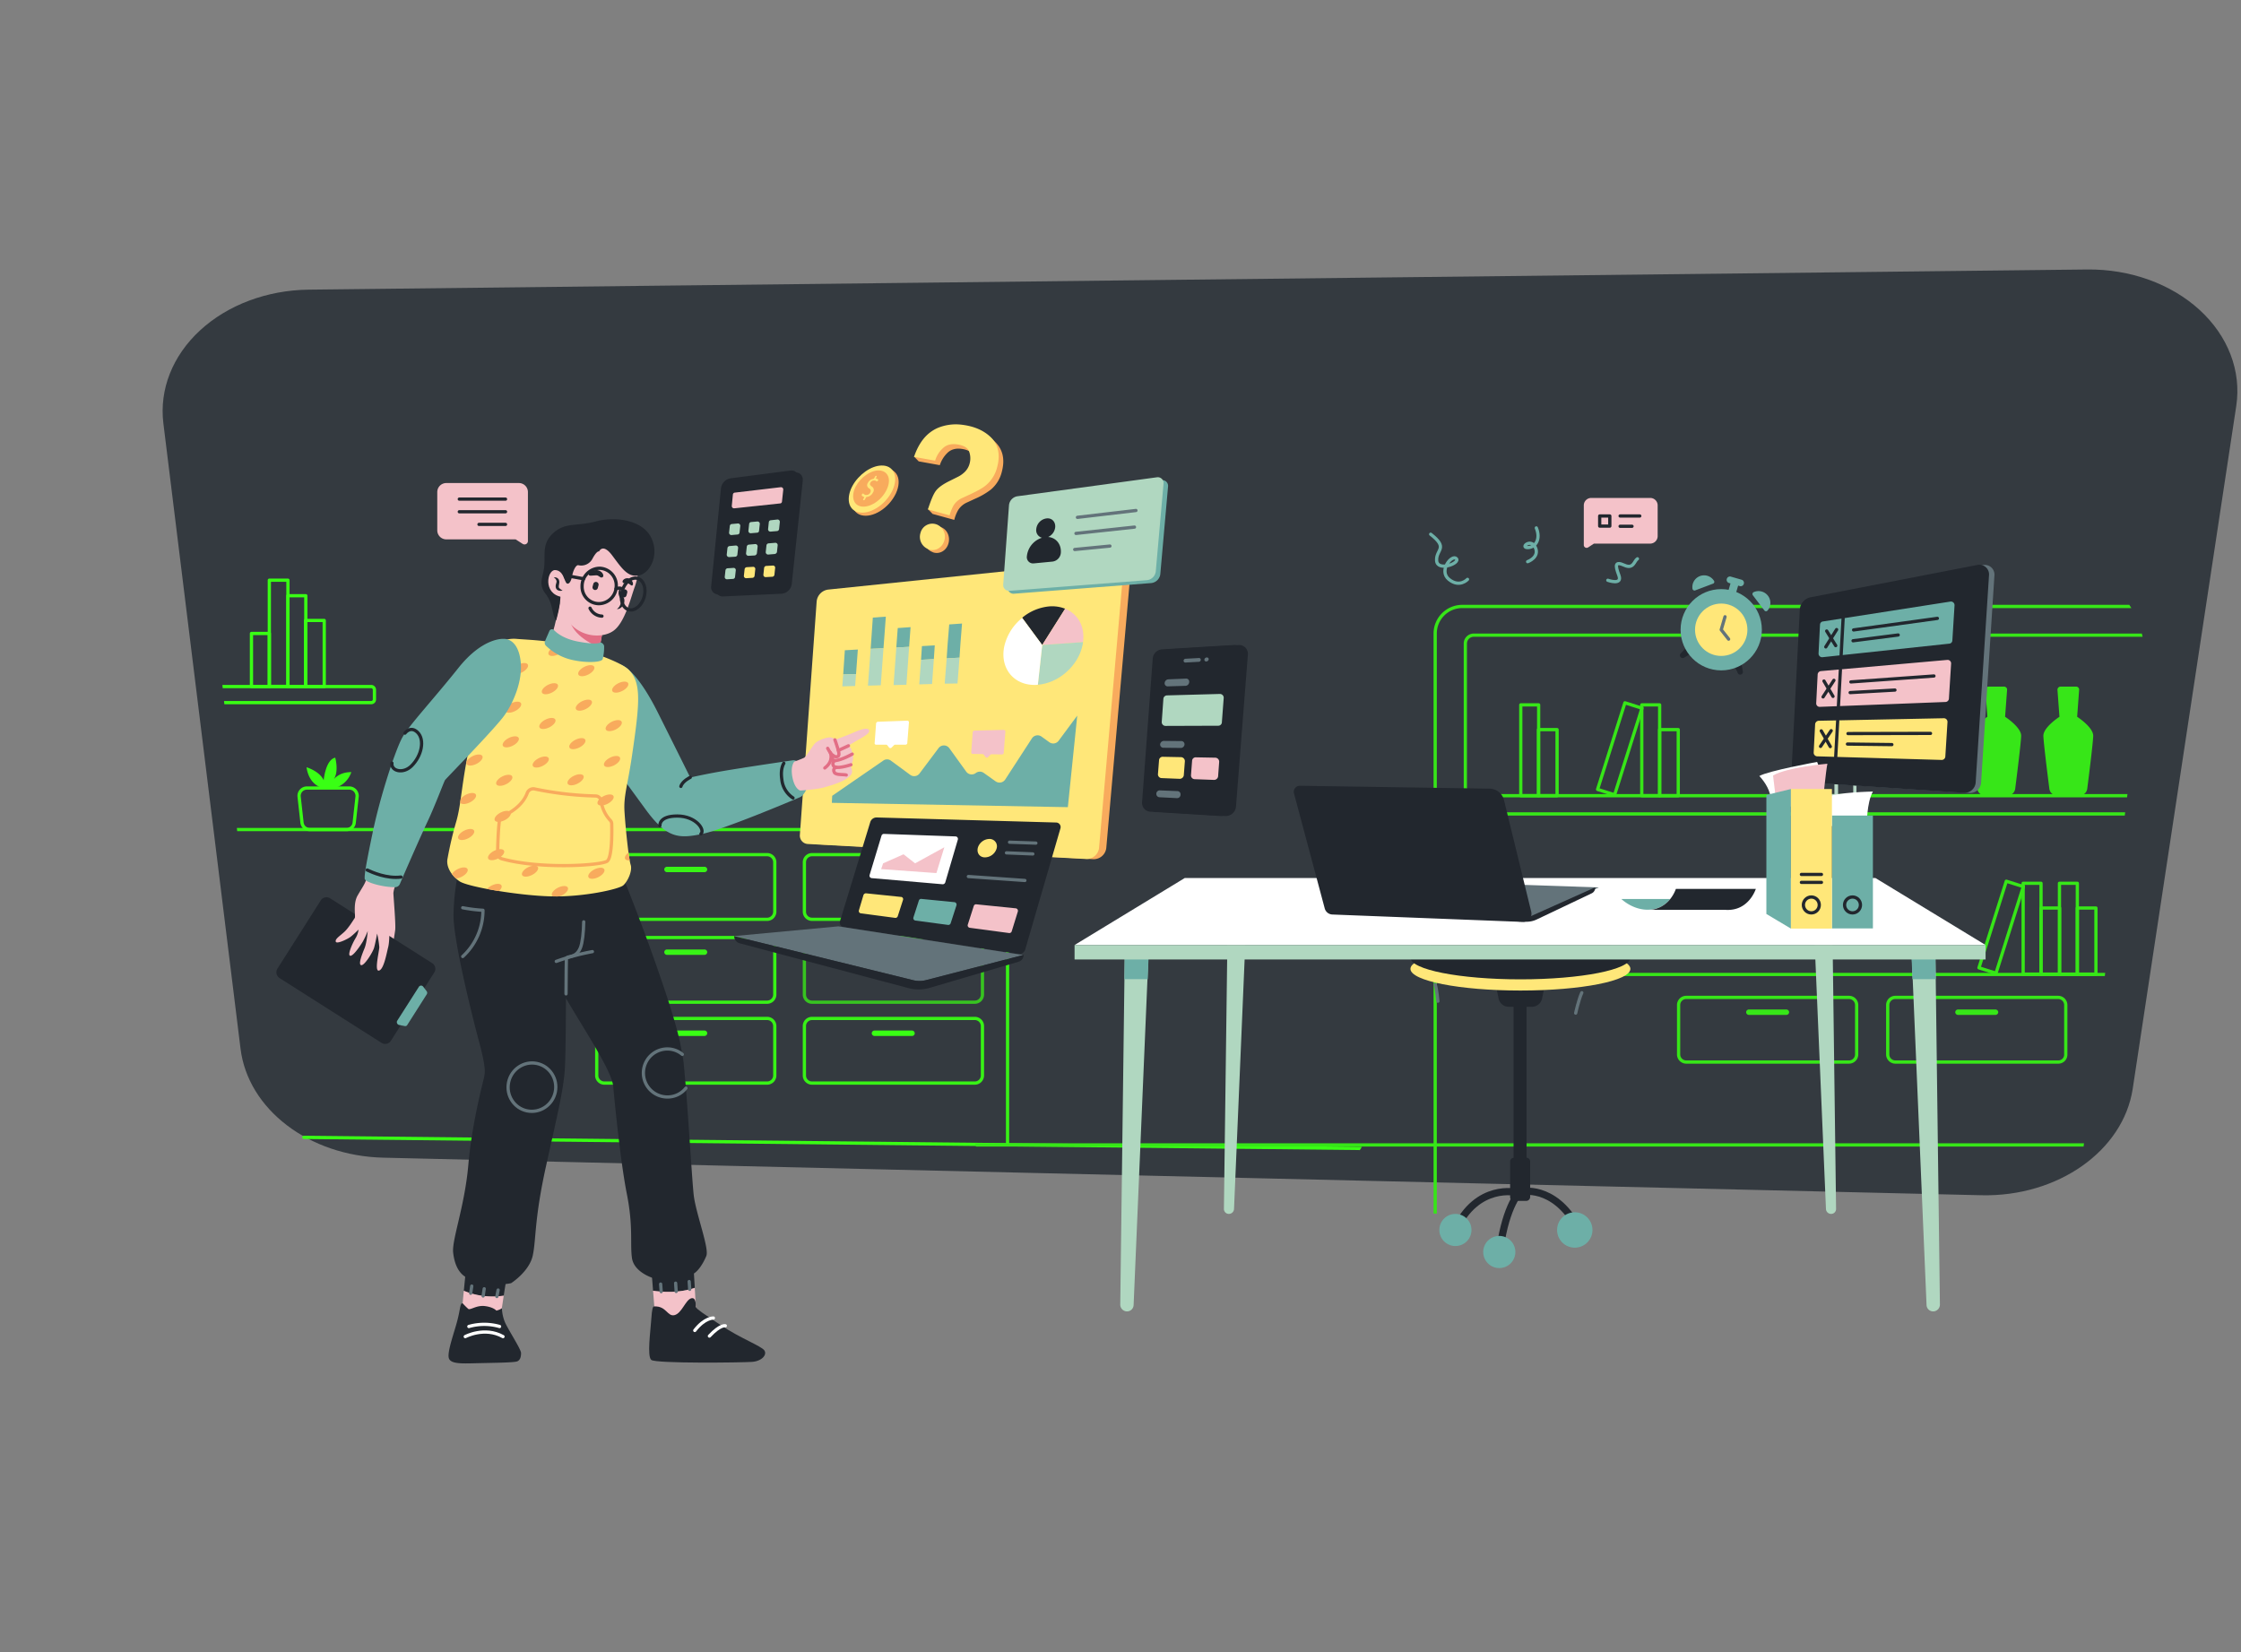 <svg xmlns="http://www.w3.org/2000/svg" xmlns:xlink="http://www.w3.org/1999/xlink" width="1241" height="915" viewBox="0 0 1241 915">
  <rect x="0" y="0" width="1241" height="915" fill="#808080" stroke="none"/>
  <defs>
    <clipPath id="clip-path">
      <path id="Path_25" data-name="Path 25" d="M766.3,546.8l-520-14.9a48.07,48.07,0,0,1-46.5-43.3l-25.1-248a48.18,48.18,0,0,1,47.2-53l578.8-8a48.21,48.21,0,0,1,48.5,54.1L815.5,504.6A48.27,48.27,0,0,1,766.3,546.8Z" fill="none"/>
    </clipPath>
    <clipPath id="clip-path-2">
      <path id="Path_100" data-name="Path 100" d="M322.9,252.6c2.2-6.5,10.6-10.4,17.4-9.8,7,.6,20.4.8,33.3,4.8,22,6.8,27.3,10.8,28.6,12,7.3,7,6.6,17.4,2.4,46.1-2.7,18.9-5,23.7-4.4,33s2.3,25.8,3.4,29.2-1.7,9.3-4.1,11.4-21.8,6.5-39.8,6.1-46.3-5.3-50.8-8.3-7.7-8.2-6.7-12.7A200.515,200.515,0,0,1,307,344c2.8-9.5,3-21.9,7.4-41.8C317.8,287.5,318.3,266.2,322.9,252.6Z" fill="none"/>
    </clipPath>
    <clipPath id="clip-path-3">
      <path id="Path_160" data-name="Path 160" d="M766.3,563.9,246.3,549a48.07,48.07,0,0,1-46.5-43.3l-25.1-248a48.18,48.18,0,0,1,47.2-53l578.8-8a48.21,48.21,0,0,1,48.5,54.1L815.5,521.7a48.27,48.27,0,0,1-49.2,42.2Z" fill="none"/>
    </clipPath>
    <clipPath id="clip-Web_1920_1">
      <rect width="1241" height="915"/>
    </clipPath>
  </defs>
  <g id="Web_1920_1" data-name="Web 1920 – 1" clip-path="url(#clip-Web_1920_1)">
    <g id="DrawKit_Vector_Illustration_Project_Manager_2_" data-name="DrawKit Vector Illustration Project Manager (2)" transform="translate(-54.353 111.003)">
      <path id="Path_1" data-name="Path 1" d="M1181.7,692.277l-884.975-20.8c-41.167-.938-75.066-26.835-79.137-60.454L174.87,264.768c-2.3-18.739,5.082-37.41,20.35-51.475s37.024-22.234,59.978-22.523L1240.244,179.6c23.7-.263,46.38,7.895,62.2,22.373s23.238,33.862,20.34,53.16l-57.353,378.224C1260.136,667.738,1223.924,693.219,1181.7,692.277Z" transform="translate(-30.048 -141.365)" fill="#343a40"/>
      <g id="Group_1" data-name="Group 1" clip-path="url(#clip-path)">
        <path id="Path_2" data-name="Path 2" d="M610.6,558.6l1.8,40.5a15,15,0,0,1-15,15H181.8a15,15,0,0,1-15-15V363.4a15,15,0,0,1,15-15H597.3a15,15,0,0,1,15,15V522.8" fill="none" stroke="#38f216" stroke-linecap="round" stroke-linejoin="round" stroke-width="1.8"/>
        <path id="Path_4" data-name="Path 4" d="M259.9,278.1H170v-8.9h89.9a1.79,1.79,0,0,1,1.8,1.8v5.2a1.76,1.76,0,0,1-1.8,1.9Z" fill="none" stroke="#39ff14" stroke-linecap="round" stroke-linejoin="round" stroke-width="1.8"/>
        <path id="Path_5" data-name="Path 5" d="M246.2,348.4H225.9a4.32,4.32,0,0,1-4.3-3.8L220,330.2a4.33,4.33,0,0,1,4.3-4.8h23.5a4.34,4.34,0,0,1,4.3,4.8l-1.6,14.4A4.25,4.25,0,0,1,246.2,348.4Z" fill="none" stroke="#39ff14" stroke-linecap="round" stroke-linejoin="round" stroke-width="1.8"/>
        <path id="Path_6" data-name="Path 6" d="M233.7,325.5s-8-.8-9.6-11.6c0,0,7.2,2.1,9.5,7.2,0,0,1-11.4,6.4-12.5,0,0,2.4,8.5-1.4,12.7,0,0,2.9-4.8,10.3-4.7a13.6,13.6,0,0,1-9.2,8.8" fill="#39ff14"/>
        <path id="Path_9" data-name="Path 9" d="M594.2,398.1H504a4.23,4.23,0,0,1-4.2-4.2V366.5a4.23,4.23,0,0,1,4.2-4.2h90.2a4.23,4.23,0,0,1,4.2,4.2v27.4a4.23,4.23,0,0,1-4.2,4.2Z" fill="none" stroke="#38f316" stroke-linecap="round" stroke-linejoin="round" stroke-width="1.8"/>
        <path id="Path_10" data-name="Path 10" d="M559.4,372H538.6a1.54,1.54,0,0,1-1.5-1.5h0a1.54,1.54,0,0,1,1.5-1.5h20.8a1.54,1.54,0,0,1,1.5,1.5h0a1.47,1.47,0,0,1-1.5,1.5Z" fill="#b8d8c7"/>
        <path id="Path_11" data-name="Path 11" d="M594.2,444H504a4.23,4.23,0,0,1-4.2-4.2V412.4a4.23,4.23,0,0,1,4.2-4.2h90.2a4.23,4.23,0,0,1,4.2,4.2v27.4a4.23,4.23,0,0,1-4.2,4.2Z" fill="none" stroke="#37c420" stroke-linecap="round" stroke-linejoin="round" stroke-width="1.8"/>
        <path id="Path_12" data-name="Path 12" d="M559.4,417.8H538.6a1.54,1.54,0,0,1-1.5-1.5h0a1.54,1.54,0,0,1,1.5-1.5h20.8a1.54,1.54,0,0,1,1.5,1.5h0a1.47,1.47,0,0,1-1.5,1.5Z" fill="#b8d8c7"/>
        <path id="Path_13" data-name="Path 13" d="M479.2,398.1H389a4.23,4.23,0,0,1-4.2-4.2V366.5a4.23,4.23,0,0,1,4.2-4.2h90.2a4.23,4.23,0,0,1,4.2,4.2v27.4A4.23,4.23,0,0,1,479.2,398.1Z" fill="none" stroke="#38f316" stroke-linecap="round" stroke-linejoin="round" stroke-width="1.8"/>
        <path id="Path_14" data-name="Path 14" d="M444.5,372H423.7a1.54,1.54,0,0,1-1.5-1.5h0a1.54,1.54,0,0,1,1.5-1.5h20.8a1.54,1.54,0,0,1,1.5,1.5h0a1.54,1.54,0,0,1-1.5,1.5Z" fill="#38f316"/>
        <path id="Path_15" data-name="Path 15" d="M479.2,444H389a4.23,4.23,0,0,1-4.2-4.2V412.4a4.23,4.23,0,0,1,4.2-4.2h90.2a4.23,4.23,0,0,1,4.2,4.2v27.4A4.23,4.23,0,0,1,479.2,444Z" fill="none" stroke="#38f316" stroke-linecap="round" stroke-linejoin="round" stroke-width="1.8"/>
        <path id="Path_16" data-name="Path 16" d="M444.5,417.8H423.7a1.54,1.54,0,0,1-1.5-1.5h0a1.54,1.54,0,0,1,1.5-1.5h20.8a1.54,1.54,0,0,1,1.5,1.5h0a1.54,1.54,0,0,1-1.5,1.5Z" fill="#38f316"/>
        <path id="Path_17" data-name="Path 17" d="M594.2,488.8H504a4.23,4.23,0,0,1-4.2-4.2V457.2A4.23,4.23,0,0,1,504,453h90.2a4.23,4.23,0,0,1,4.2,4.2v27.4a4.23,4.23,0,0,1-4.2,4.2Z" fill="none" stroke="#38f216" stroke-linecap="round" stroke-linejoin="round" stroke-width="1.8"/>
        <path id="Path_18" data-name="Path 18" d="M559.4,462.7H538.6a1.54,1.54,0,0,1-1.5-1.5h0a1.54,1.54,0,0,1,1.5-1.5h20.8a1.54,1.54,0,0,1,1.5,1.5h0a1.47,1.47,0,0,1-1.5,1.5Z" fill="#39ff14"/>
        <path id="Path_19" data-name="Path 19" d="M479.2,488.8H389a4.23,4.23,0,0,1-4.2-4.2V457.2A4.23,4.23,0,0,1,389,453h90.2a4.23,4.23,0,0,1,4.2,4.2v27.4A4.23,4.23,0,0,1,479.2,488.8Z" fill="none" stroke="#38f316" stroke-linecap="round" stroke-linejoin="round" stroke-width="1.8"/>
        <path id="Path_20" data-name="Path 20" d="M444.5,462.7H423.7a1.54,1.54,0,0,1-1.5-1.5h0a1.54,1.54,0,0,1,1.5-1.5h20.8a1.54,1.54,0,0,1,1.5,1.5h0a1.54,1.54,0,0,1-1.5,1.5Z" fill="#39ff14"/>
        <rect id="Rectangle_3" data-name="Rectangle 3" width="9.9" height="50.3" transform="translate(213.8 218.9)" fill="none" stroke="#39ff14" stroke-linecap="round" stroke-linejoin="round" stroke-width="1.8"/>
        <rect id="Rectangle_4" data-name="Rectangle 4" width="10.3" height="36.6" transform="translate(223.6 232.6)" fill="none" stroke="#39ff14" stroke-linecap="round" stroke-linejoin="round" stroke-width="1.8"/>
        <rect id="Rectangle_5" data-name="Rectangle 5" width="9.9" height="29.4" transform="translate(193.6 239.8)" fill="none" stroke="#39ff14" stroke-linecap="round" stroke-linejoin="round" stroke-width="1.8"/>
        <rect id="Rectangle_6" data-name="Rectangle 6" width="10.3" height="58.8" transform="translate(203.5 210.3)" fill="none" stroke="#39ff14" stroke-linecap="round" stroke-linejoin="round" stroke-width="1.8"/>
        <path id="Path_325" data-name="Path 325" d="M42.219.754,703,7.7" transform="translate(180.4 518.1)" fill="none" stroke="#39ff14" stroke-linecap="round" stroke-width="1.8"/>
      </g>
      <path id="Path_26" data-name="Path 26" d="M550.5,162.2c-3.9,8.3-12.9,13.8-19.2,12.1-5.5-1.5-6.5-8-3-14.5,3.4-6.2,10.2-11.2,16.1-11.3C550.9,148.3,554.1,154.3,550.5,162.2Z" fill="#f8ab5d"/>
      <path id="Path_27" data-name="Path 27" d="M548.6,160.5c-3.9,8.3-12.9,13.8-19.2,12.1-5.5-1.5-6.5-8-3-14.5,3.4-6.2,10.2-11.2,16.1-11.3C549,146.6,552.2,152.6,548.6,160.5Z" fill="#ffe779"/>
      <path id="Path_28" data-name="Path 28" d="M545.4,160.1c-2.9,6.2-9.7,10.4-14.5,9.3-4.3-1-5.3-6-2.6-11.1,2.6-4.9,8.1-8.8,12.6-8.8C546,149.6,548.2,154.2,545.4,160.1Z" fill="#f8ab5d"/>
      <path id="Path_29" data-name="Path 29" d="M532.4,165.4l.4-.7c.1-.3.1-.5-.1-.6a1.77,1.77,0,0,1-1.1-.7c-.1-.1-.1-.4.1-.7l.1-.1c.2-.3.6-.4.7-.2a2.33,2.33,0,0,0,1.3.7,2.36,2.36,0,0,0,2.5-1.4,1.55,1.55,0,0,0-.6-2.2,2.05,2.05,0,0,1-.8-3,4.13,4.13,0,0,1,3-2.3c.2,0,.4-.2.6-.5l.4-.7a.75.75,0,0,1,.7-.5h0c.2,0,.3.2.2.5l-.3.6c-.1.3-.1.5.2.5a1.88,1.88,0,0,1,.9.4c.2.1.1.4-.1.7l-.1.1c-.2.3-.6.4-.7.2a1.9,1.9,0,0,0-1.2-.4,2.27,2.27,0,0,0-2.2,1.3c-.4.8-.1,1.3.8,2a2.26,2.26,0,0,1,.7,3.3,4.45,4.45,0,0,1-3.4,2.5.74.74,0,0,0-.6.5l-.4.8a.87.87,0,0,1-.7.5h0C532.3,166,532.2,165.7,532.4,165.4Z" fill="#ffe779"/>
      <path id="Path_30" data-name="Path 30" d="M732.8,340.9,694,338.5a4.83,4.83,0,0,1-4.5-5.2l5.9-79.6a5.58,5.58,0,0,1,5.2-5.1l39.7-2.4a4.86,4.86,0,0,1,5.1,5.2l-6.6,84.4a5.71,5.71,0,0,1-6,5.1Z" fill="#22272e"/>
      <path id="Path_31" data-name="Path 31" d="M730.1,340.9l-38.8-2.4a4.83,4.83,0,0,1-4.5-5.2l5.9-79.6a5.58,5.58,0,0,1,5.2-5.1l39.7-2.4a4.86,4.86,0,0,1,5.1,5.2l-6.6,84.4a5.71,5.71,0,0,1-6,5.1Z" fill="#22272e"/>
      <path id="Path_32" data-name="Path 32" d="M718.2,255.5l-7.4.4a.94.94,0,0,1-1-1h0a1.11,1.11,0,0,1,1.1-1.1l7.4-.4a.94.94,0,0,1,1,1h0A1.11,1.11,0,0,1,718.2,255.5Z" fill="#63737a"/>
      <path id="Path_33" data-name="Path 33" d="M722.5,255.3h-.2a.94.94,0,0,1-1-1h0a1.38,1.38,0,0,1,1.2-1.2h.2a.94.94,0,0,1,1,1h0a1.38,1.38,0,0,1-1.2,1.2Z" fill="#63737a"/>
      <path id="Path_34" data-name="Path 34" d="M710.9,268.8l-9.9.3a1.69,1.69,0,0,1-1.7-1.9h0a2.24,2.24,0,0,1,2-2l9.9-.4a1.69,1.69,0,0,1,1.7,1.9h0a2.16,2.16,0,0,1-2,2.1Z" fill="#63737a"/>
      <path id="Path_35" data-name="Path 35" d="M708.3,303.2l-9.8-.1a1.8,1.8,0,0,1-1.7-1.9h0a2.14,2.14,0,0,1,2-1.9l9.8.1a1.74,1.74,0,0,1,1.7,1.9h0a2.05,2.05,0,0,1-2,1.9Z" fill="#63737a"/>
      <path id="Path_36" data-name="Path 36" d="M706.2,331l-9.8-.5a1.83,1.83,0,0,1-1.7-2h0a1.88,1.88,0,0,1,1.9-1.8l9.8.4a1.77,1.77,0,0,1,1.7,2h0a1.9,1.9,0,0,1-1.9,1.9Z" fill="#63737a"/>
      <path id="Path_37" data-name="Path 37" d="M729,290.9l-29.2.1a2.1,2.1,0,0,1-2.1-2.3l.9-12.7a2.05,2.05,0,0,1,2-1.9l29.3-.8a2.1,2.1,0,0,1,2.1,2.3l-1,13.3A2,2,0,0,1,729,290.9Z" fill="#b0d7c0"/>
      <path id="Path_38" data-name="Path 38" d="M707.6,320.3l-10-.4a2.08,2.08,0,0,1-2-2.3l.6-7.6a2,2,0,0,1,2.1-1.9l10.1.2a2.22,2.22,0,0,1,2.1,2.3l-.6,7.8A2.28,2.28,0,0,1,707.6,320.3Z" fill="#ffe779"/>
      <path id="Path_39" data-name="Path 39" d="M726.6,320.9l-10.7-.4a2.08,2.08,0,0,1-2-2.3l.6-7.9a2,2,0,0,1,2.1-1.9l10.8.2a2.22,2.22,0,0,1,2.1,2.3l-.6,8.1a2.26,2.26,0,0,1-2.3,1.9Z" fill="#f4c2c9"/>
      <path id="Path_40" data-name="Path 40" d="M487.2,217.8l-32.5,1.5a4,4,0,0,1-4.1-4.7l5.4-54a6.38,6.38,0,0,1,5.2-5.6l33.1-4.3c2.9-.4,4.9,1.7,4.6,4.6l-6.1,57.1a6.18,6.18,0,0,1-5.6,5.4Z" fill="#22272e"/>
      <path id="Path_41" data-name="Path 41" d="M484.8,216.7l-32.5,1.5a4,4,0,0,1-4.1-4.7l5.4-54a6.38,6.38,0,0,1,5.2-5.6l33.1-4.3c2.9-.4,4.9,1.7,4.6,4.6l-6.1,57.1a6.08,6.08,0,0,1-5.6,5.4Z" fill="#22272e"/>
      <path id="Path_42" data-name="Path 42" d="M486.3,167.8,461,170.5a1.27,1.27,0,0,1-1.4-1.4l.6-6.2a1.18,1.18,0,0,1,1.1-1.1l25.4-3a1.27,1.27,0,0,1,1.4,1.4l-.7,6.5A1.11,1.11,0,0,1,486.3,167.8Z" fill="#f4c2c9"/>
      <path id="Path_43" data-name="Path 43" d="M462.8,185l-3.3.3a1.27,1.27,0,0,1-1.4-1.4l.4-3.6a1.18,1.18,0,0,1,1.1-1.1l3.3-.3a1.27,1.27,0,0,1,1.4,1.4l-.4,3.6a1.18,1.18,0,0,1-1.1,1.1Z" fill="#b0d7c0"/>
      <path id="Path_44" data-name="Path 44" d="M484.7,183.1l-3.6.3a1.27,1.27,0,0,1-1.4-1.4l.4-3.8a1.18,1.18,0,0,1,1.1-1.1l3.6-.4a1.27,1.27,0,0,1,1.4,1.4l-.4,3.8a1.28,1.28,0,0,1-1.1,1.2Z" fill="#b0d7c0"/>
      <path id="Path_45" data-name="Path 45" d="M473.6,184l-3.4.3a1.27,1.27,0,0,1-1.4-1.4l.4-3.7a1.18,1.18,0,0,1,1.1-1.1l3.4-.3a1.27,1.27,0,0,1,1.4,1.4l-.4,3.7A1.11,1.11,0,0,1,473.6,184Z" fill="#b0d7c0"/>
      <path id="Path_46" data-name="Path 46" d="M461.5,197.3l-3.3.2a1.31,1.31,0,0,1-1.4-1.4l.4-3.6a1.28,1.28,0,0,1,1.2-1.1l3.3-.3a1.27,1.27,0,0,1,1.4,1.4l-.4,3.6a1.29,1.29,0,0,1-1.2,1.2Z" fill="#b0d7c0"/>
      <path id="Path_47" data-name="Path 47" d="M483.4,195.8l-3.6.3a1.31,1.31,0,0,1-1.4-1.4l.4-3.7a1.28,1.28,0,0,1,1.2-1.1l3.6-.3A1.27,1.27,0,0,1,485,191l-.4,3.8A1.57,1.57,0,0,1,483.4,195.8Z" fill="#b0d7c0"/>
      <path id="Path_48" data-name="Path 48" d="M472.3,196.6l-3.4.2a1.31,1.31,0,0,1-1.4-1.4l.4-3.7a1.28,1.28,0,0,1,1.2-1.1l3.4-.3a1.27,1.27,0,0,1,1.4,1.4l-.4,3.7a1.49,1.49,0,0,1-1.2,1.2Z" fill="#b0d7c0"/>
      <path id="Path_49" data-name="Path 49" d="M460.2,209.6l-3.2.2a1.24,1.24,0,0,1-1.3-1.4l.4-3.6a1.28,1.28,0,0,1,1.2-1.1l3.2-.2a1.19,1.19,0,0,1,1.3,1.4l-.4,3.6a1.2,1.2,0,0,1-1.2,1.1Z" fill="#b0d7c0"/>
      <path id="Path_50" data-name="Path 50" d="M482,208.4l-3.6.2a1.24,1.24,0,0,1-1.3-1.4l.4-3.7a1.28,1.28,0,0,1,1.2-1.1l3.6-.2a1.19,1.19,0,0,1,1.3,1.4l-.4,3.8a1.29,1.29,0,0,1-1.2,1Z" fill="#ffe779"/>
      <path id="Path_51" data-name="Path 51" d="M471,209l-3.4.2a1.24,1.24,0,0,1-1.3-1.4l.4-3.6a1.28,1.28,0,0,1,1.2-1.1l3.4-.2a1.19,1.19,0,0,1,1.3,1.4l-.4,3.7a1.29,1.29,0,0,1-1.2,1Z" fill="#ffe779"/>
      <path id="Path_52" data-name="Path 52" d="M518.7,217.2,675.3,201a4.65,4.65,0,0,1,5.1,5L667,358.4a7,7,0,0,1-7.3,6.4l-152.1-8.2a4.68,4.68,0,0,1-4.4-4.9l9.2-127.9A7.15,7.15,0,0,1,518.7,217.2Z" fill="#f8ab5d"/>
      <path id="Path_53" data-name="Path 53" d="M513,215.5l158.4-16.4a4.63,4.63,0,0,1,5.1,5.1L663,358.3a6.93,6.93,0,0,1-7.4,6.4l-153.9-8.3a4.64,4.64,0,0,1-4.4-5L506.6,222A7.33,7.33,0,0,1,513,215.5Z" fill="#ffe779"/>
      <path id="Path_54" data-name="Path 54" d="M529.4,248.7l-7.2.4-.9,13.4,7.1-.2Z" fill="#6dafa7"/>
      <path id="Path_55" data-name="Path 55" d="M521.3,262.5l-.5,6.6,7.1-.2.5-6.6Z" fill="#b0d7c0"/>
      <path id="Path_56" data-name="Path 56" d="M544.9,230.5l-7.2.5-1.2,17.3,7.1-.3Z" fill="#6dafa7"/>
      <path id="Path_57" data-name="Path 57" d="M536.5,248.3,535,268.7l7.1-.2,1.5-20.5Z" fill="#b0d7c0"/>
      <path id="Path_58" data-name="Path 58" d="M551.5,236.8l-.8,10.8,7.1-.4.8-10.9Z" fill="#6dafa7"/>
      <path id="Path_59" data-name="Path 59" d="M550.7,247.6l-1.5,20.8,7.1-.2,1.5-21Z" fill="#b0d7c0"/>
      <path id="Path_60" data-name="Path 60" d="M572,246.4l-7.1.4-.5,7.6,7.1-.4Z" fill="#6dafa7"/>
      <path id="Path_61" data-name="Path 61" d="M564.4,254.4l-1,13.6,7.1-.2,1-13.8Z" fill="#b0d7c0"/>
      <path id="Path_62" data-name="Path 62" d="M587.1,234.3l-.9,11.4-.5,7.5-7.1.4.5-7.6.9-11.2Z" fill="#6dafa7"/>
      <path id="Path_63" data-name="Path 63" d="M578.6,253.6l-1.1,14,7.1-.1,1.1-14.3Z" fill="#b0d7c0"/>
      <path id="Path_64" data-name="Path 64" d="M644.2,226.1l-12.7,20.1-11.1-15.1a27.35,27.35,0,0,1,15.2-6.3,19.74,19.74,0,0,1,8.6,1.3Z" fill="#22272e"/>
      <path id="Path_65" data-name="Path 65" d="M654.1,244.6l-22.6,1.6,12.7-20.1C651.2,228.9,655.3,235.9,654.1,244.6Z" fill="#f4c2c9"/>
      <path id="Path_66" data-name="Path 66" d="M654.1,244.6c0,.3-.1.6-.1.9-2.1,11.9-13.2,21.8-24.9,22.7l2.4-22Z" fill="#b0d7c0"/>
      <path id="Path_67" data-name="Path 67" d="M631.5,246.2l-2.4,22a12.1,12.1,0,0,1-1.9.1c-11.9,0-19.2-9.7-16.7-21.4a28.35,28.35,0,0,1,9.9-15.7Z" fill="#fff"/>
      <path id="Path_68" data-name="Path 68" d="M650.9,285.3,645.7,336,515,333.6l.2-3.9,28.3-19.5a3.6,3.6,0,0,1,4.3.1l10.6,7.8a3.7,3.7,0,0,0,5.2-.8l10.5-14a3.7,3.7,0,0,1,6,.1l9.3,12.9a3.72,3.72,0,0,0,5.3.8h0a3.76,3.76,0,0,1,4.4-.1l6.6,4.7a3.76,3.76,0,0,0,5.3-1l14.8-22.8a3.76,3.76,0,0,1,5.3-1l4.3,3.1a3.69,3.69,0,0,0,5.2-.8Z" fill="#6dafa7"/>
      <path id="Path_69" data-name="Path 69" d="M555.8,301.4h-5.7a.91.91,0,0,0-.7.3l-1.3,1.3a1,1,0,0,1-1.4,0l-1-1.3a.91.91,0,0,0-.7-.3h-5.5a.77.77,0,0,1-.8-.9l.8-10.8a1.08,1.08,0,0,1,1-1l16.3-.6a.9.9,0,0,1,.9.9l-.9,11.3a1,1,0,0,1-1,1.1Z" fill="#fff"/>
      <path id="Path_70" data-name="Path 70" d="M609.2,306.8l-5.7-.1a.91.91,0,0,0-.7.3l-1.3,1.3a.9.9,0,0,1-1.4-.1l-1-1.3a.91.91,0,0,0-.7-.3l-5.4-.1c-.5,0-.8-.4-.8-1l.8-10.9a1.07,1.07,0,0,1,.9-1l16.3-.4a.92.92,0,0,1,.9,1l-.9,11.6a.94.94,0,0,1-1,1Z" fill="#f4c2c9"/>
      <path id="Path_71" data-name="Path 71" d="M335.3,595.3c-.4,1.3-1.3,6.5-2,11.3a41.739,41.739,0,0,1-22.1-2.7c.5-5,1-10.2,1-10.2C312.2,590.9,336.1,592.9,335.3,595.3Z" fill="#22272e"/>
      <path id="Path_72" data-name="Path 72" d="M333.3,606.5c-.6,4.2-1.2,7.9-1.2,7.9s-2.7,6.3-9.5,6.3-12.3-5.7-12.2-8.1c.1-1.1.4-4.9.8-8.8A41.48,41.48,0,0,0,333.3,606.5Z" fill="#f4c2c9"/>
      <path id="Path_73" data-name="Path 73" d="M310.5,610.7a42.123,42.123,0,0,0,3.1,3.1c1.1,1,4.5-2.1,9.3-1.5s6.3,2.5,6.3,2.5a8.54,8.54,0,0,0,3.1-1.3,22.58,22.58,0,0,0,1.5,7.3c1.5,3.9,9.1,15.3,9.1,17.5s-.5,3.9-2.1,4.6-12.2.8-21.1,1-15.8.7-16.8-2.8,3.1-14.4,4.8-21.1S309.1,610.8,310.5,610.7Z" fill="#22272e"/>
      <path id="Path_74" data-name="Path 74" d="M312,629.2s10.7-5.7,20.9,0" fill="none" stroke="#fff" stroke-linecap="round" stroke-linejoin="round" stroke-width="1.8"/>
      <path id="Path_75" data-name="Path 75" d="M314,623.6a31.1,31.1,0,0,1,17,0" fill="none" stroke="#fff" stroke-linecap="round" stroke-linejoin="round" stroke-width="1.8"/>
      <path id="Path_76" data-name="Path 76" d="M439.1,602.2c-11.4,3.9-23.2,1.5-23.1,1.6-.4-5.6-.9-11.5-.9-11.5,1.5-3.5,23-5.1,23.2-3.6C438.3,589.5,438.7,596.1,439.1,602.2Z" fill="#22272e"/>
      <path id="Path_77" data-name="Path 77" d="M439.7,612.8s-1.5,4.7-8,7.1-14.8-4.1-14.9-6c-.1-.8-.4-5.4-.8-10.1,0-.1,11.7,2.3,23.1-1.6C439.4,607.7,439.7,612.8,439.7,612.8Z" fill="#f4c2c9"/>
      <path id="Path_78" data-name="Path 78" d="M416.6,612.5c-.7,0-1.2,1-1.6,7.3s-2.4,20.2,0,22.3,50.3,1.5,55.8,1.1,8.5-4,6.8-6.4S464.1,630,453.7,623s-12.9-8.5-14.1-10.2c0,0,.6-5.7-2.5-4.8s-5.2,8.3-9.2,9.3S423.4,612.1,416.6,612.5Z" fill="#22272e"/>
      <path id="Path_79" data-name="Path 79" d="M456,623.2s-2.7-.8-8.8,5.7" fill="none" stroke="#fff" stroke-linecap="round" stroke-linejoin="round" stroke-width="1.8"/>
      <path id="Path_80" data-name="Path 80" d="M449.4,618.9s-4.8-.2-10.3,6.9" fill="none" stroke="#fff" stroke-linecap="round" stroke-linejoin="round" stroke-width="1.8"/>
      <line id="Line_2" data-name="Line 2" y1="4" x2="0.6" transform="translate(315 601.2)" fill="none" stroke="#63737a" stroke-linecap="round" stroke-linejoin="round" stroke-width="1.8"/>
      <line id="Line_3" data-name="Line 3" y1="4" x2="0.6" transform="translate(321.9 602.7)" fill="none" stroke="#63737a" stroke-linecap="round" stroke-linejoin="round" stroke-width="1.8"/>
      <line id="Line_4" data-name="Line 4" y1="3.6" x2="0.7" transform="translate(329.5 603.4)" fill="none" stroke="#63737a" stroke-linecap="round" stroke-linejoin="round" stroke-width="1.8"/>
      <line id="Line_5" data-name="Line 5" x1="0.3" y1="4.2" transform="translate(420.2 600.1)" fill="none" stroke="#63737a" stroke-linecap="round" stroke-linejoin="round" stroke-width="1.8"/>
      <line id="Line_6" data-name="Line 6" x1="0.3" y1="4.6" transform="translate(428.5 599.6)" fill="none" stroke="#63737a" stroke-linecap="round" stroke-linejoin="round" stroke-width="1.8"/>
      <line id="Line_7" data-name="Line 7" x1="0.3" y1="4.3" transform="translate(436 598.7)" fill="none" stroke="#63737a" stroke-linecap="round" stroke-linejoin="round" stroke-width="1.8"/>
      <path id="Path_81" data-name="Path 81" d="M308.3,371.4a124.2,124.2,0,0,0-2.8,24c-.3,13.7,10.4,56.6,14.3,71.1s3.1,16.8,2.5,19.6-6.6,25-8.6,48-9.2,41.5-8.4,48.6c1.1,9.6,5.2,12.4,6.9,13.5s15.7,5.6,25.2,3.4c0,0,10.1-6.4,12-15.4s.8-19.9,7.3-49.3,9.5-41.5,10.4-53.2c.5-7,.6-27,.7-42.3.1-10.4.1-18.7.2-19.5.3-2,5.2.3,7.8-6.1,1.1-2.9,1.7-8.4,1.8-14.3.2-7.5-.3-15.7-1.3-20.2C374.7,371,309.9,362.6,308.3,371.4Z" fill="#22272e"/>
      <path id="Path_82" data-name="Path 82" d="M445.5,584.5c-1.7,4.2-4.8,9-7.6,10.1s-15.4,2.8-21.8,2.2c0,0-10.7-3.1-11.8-11.2s.8-17.1-2.8-35.3-6.7-50.4-7.6-59.9-20.5-37.8-29.7-54.9-19.1-48.4-10.9-55.7,37.5-10.6,46.2-4.7c0,0,10.1,24.6,20.2,54,9.3,27,11.2,36.1,12.5,43.9a15.511,15.511,0,0,0,.4,2.1c.4,2.4.9,8.6,1.6,16.6,1.6,20.3,3.5,51.8,4.3,59C439.6,560.7,447.2,580.3,445.5,584.5Z" fill="#22272e"/>
      <path id="Path_83" data-name="Path 83" d="M362.4,421.4a126.223,126.223,0,0,1,20-5.4" fill="none" stroke="#63737a" stroke-linecap="round" stroke-linejoin="round" stroke-width="1.8"/>
      <ellipse id="Ellipse_1" data-name="Ellipse 1" cx="13.4" cy="13.2" rx="13.4" ry="13.2" transform="translate(333.311 501.543) rotate(-78.465)" fill="none" stroke="#63737a" stroke-linecap="round" stroke-linejoin="round" stroke-width="1.8"/>
      <path id="Path_84" data-name="Path 84" d="M434.2,491.6a13,13,0,0,1-10.2,4.9,13.3,13.3,0,1,1-.1-26.6,13,13,0,0,1,8.3,3" fill="none" stroke="#63737a" stroke-linecap="round" stroke-linejoin="round" stroke-width="1.8"/>
      <path id="Path_85" data-name="Path 85" d="M310.6,418.7a34.72,34.72,0,0,0,11.2-25.6,82.883,82.883,0,0,1-11.2-1.4" fill="none" stroke="#63737a" stroke-linecap="round" stroke-linejoin="round" stroke-width="1.8"/>
      <path id="Path_86" data-name="Path 86" d="M367.8,439.4c.1-10.4.1-18.7.2-19.5.3-2,5.2.3,7.8-6.1,1.1-2.9,1.7-8.4,1.8-14.3" fill="none" stroke="#63737a" stroke-linecap="round" stroke-linejoin="round" stroke-width="1.8"/>
      <path id="Path_87" data-name="Path 87" d="M397.3,256.9s8.2.4,21.4,26.8,17.9,35.9,17.9,35.9,8.7-2.1,22.9-4.4,34.2-5.2,34.2-5.2,5.4.1,7.7,7.8a12.16,12.16,0,0,1-2.4,11.4,4.5,4.5,0,0,1-1.9,1.4c-6.1,2.6-41.7,17.6-53.8,20.2-13.3,2.8-19.8,2.4-31.6-13.8s-21.1-28.8-25.4-35.3C382,294.9,378.9,257.9,397.3,256.9Z" fill="#6dafa7"/>
      <path id="Path_88" data-name="Path 88" d="M419.8,346.2s-.7-5.3,9.6-5.3,15.6,7.7,13.1,9.9" fill="none" stroke="#22272e" stroke-linecap="round" stroke-linejoin="round" stroke-width="1.8"/>
      <path id="Path_89" data-name="Path 89" d="M436.6,319.5s-4.3,2-5.2,5" fill="none" stroke="#22272e" stroke-linecap="round" stroke-linejoin="round" stroke-width="1.8"/>
      <path id="Path_90" data-name="Path 90" d="M494.2,310.8s4.4-1.6,5.5-2.2,3.5-4.8,5.5-7.4,7.7-4.1,9.3-3.8a3.28,3.28,0,0,1,2.2,1.3s5-1.8,8.4-3.2,9.7-4.5,10.6-2c.5,1.5-3.4,3.7-6.1,5.2-3.3,1.9-5.5,3.3-5.5,3.3a4.19,4.19,0,0,1,2,2.9c.4,2.1,1.5,4.4-.5,7.6-.6.9,1.7,3.4-.1,5.7-3.1,3.7-10.6,5.6-14.6,6.8s-13.4,1.8-13.4,1.8-3-.7-4.3-7.2S494.2,310.8,494.2,310.8Z" fill="#f4c2c9"/>
      <path id="Path_91" data-name="Path 91" d="M516.7,298.7s.7,1.8,1.5,4.5,1.4,4.8-.7,4.9-4-3.1-4.8-4.7" fill="none" stroke="#e26e85" stroke-linecap="round" stroke-linejoin="round" stroke-width="1.8"/>
      <path id="Path_92" data-name="Path 92" d="M514.1,305.7s2.3,4.6-3,8.6" fill="none" stroke="#e26e85" stroke-linecap="round" stroke-linejoin="round" stroke-width="1.8"/>
      <line id="Line_8" data-name="Line 8" x1="5.6" y2="2.6" transform="translate(518.6 302)" fill="none" stroke="#e26e85" stroke-linecap="round" stroke-linejoin="round" stroke-width="1.8"/>
      <path id="Path_93" data-name="Path 93" d="M515.8,307.5s-1,1.6,0,2.5,6.5-1.1,10.5-3.4" fill="none" stroke="#e26e85" stroke-linecap="round" stroke-linejoin="round" stroke-width="1.8"/>
      <path id="Path_94" data-name="Path 94" d="M516.7,310.2a2.06,2.06,0,0,0-.9,2.7c.8,1.8,5.1,1.1,9.8-.4" fill="none" stroke="#e26e85" stroke-linecap="round" stroke-linejoin="round" stroke-width="1.8"/>
      <path id="Path_95" data-name="Path 95" d="M517.6,314s-2.5.3-1.2,2.8c.8,1.5,5.6,1,6.6,1.4" fill="none" stroke="#e26e85" stroke-linecap="round" stroke-linejoin="round" stroke-width="1.8"/>
      <path id="Path_96" data-name="Path 96" d="M488.4,311.7c-.8,1.4-1.8,4.1-1.1,8.9a13.89,13.89,0,0,0,6.2,10.3" fill="none" stroke="#22272e" stroke-linecap="round" stroke-linejoin="round" stroke-width="1.8"/>
      <path id="Path_97" data-name="Path 97" d="M364.9,220.3s-3.2,16.1-5,20.5,8,11.3,17.8,11.7,8.8-5.3,8.8-5.3l2.9-16C389.4,231.3,368.4,216.6,364.9,220.3Z" fill="#f4c2c9"/>
      <path id="Path_98" data-name="Path 98" d="M369.3,225.1c-1.4,12.2,7.4,18.1,17.2,22.7v-.6l1.6-8.5C380.8,236.3,374.4,231.1,369.3,225.1Z" fill="#e26e85"/>
      <path id="Path_99" data-name="Path 99" d="M322.9,252.6c2.2-6.5,10.6-10.4,17.4-9.8,7,.6,20.4.8,33.3,4.8,22,6.8,27.3,10.8,28.6,12,7.3,7,6.6,17.4,2.4,46.1-2.7,18.9-5,23.7-4.4,33s2.3,25.8,3.4,29.2-1.7,9.3-4.1,11.4-21.8,6.5-39.8,6.1-46.3-5.3-50.8-8.3-7.7-8.2-6.7-12.7A200.515,200.515,0,0,1,307,344c2.8-9.5,3-21.9,7.4-41.8C317.8,287.5,318.3,266.2,322.9,252.6Z" fill="#ffe779"/>
      <g id="Group_2" data-name="Group 2" clip-path="url(#clip-path-2)">
        <ellipse id="Ellipse_2" data-name="Ellipse 2" cx="4.9" cy="2.4" rx="4.9" ry="2.4" transform="matrix(0.894, -0.447, 0.447, 0.894, 397.358, 229.048)" fill="#f8ab5d"/>
        <ellipse id="Ellipse_3" data-name="Ellipse 3" cx="4.9" cy="2.4" rx="4.9" ry="2.4" transform="matrix(0.894, -0.447, 0.447, 0.894, 413.855, 240.269)" fill="#f8ab5d"/>
        <ellipse id="Ellipse_4" data-name="Ellipse 4" cx="4.9" cy="2.4" rx="4.9" ry="2.4" transform="matrix(0.894, -0.447, 0.447, 0.894, 377.16, 239.172)" fill="#f8ab5d"/>
        <ellipse id="Ellipse_5" data-name="Ellipse 5" cx="4.9" cy="2.4" rx="4.9" ry="2.4" transform="matrix(0.894, -0.447, 0.447, 0.894, 393.749, 250.348)" fill="#f8ab5d"/>
        <ellipse id="Ellipse_6" data-name="Ellipse 6" cx="4.9" cy="2.4" rx="4.9" ry="2.4" transform="matrix(0.894, -0.447, 0.447, 0.894, 412.554, 259.454)" fill="#f8ab5d"/>
        <ellipse id="Ellipse_7" data-name="Ellipse 7" cx="4.9" cy="2.4" rx="4.9" ry="2.4" transform="matrix(0.894, -0.447, 0.447, 0.894, 429.051, 270.675)" fill="#f8ab5d"/>
        <ellipse id="Ellipse_8" data-name="Ellipse 8" cx="4.9" cy="2.4" rx="4.9" ry="2.4" transform="matrix(0.894, -0.447, 0.447, 0.894, 392.365, 269.574)" fill="#f8ab5d"/>
        <ellipse id="Ellipse_9" data-name="Ellipse 9" cx="4.9" cy="2.4" rx="4.9" ry="2.4" transform="matrix(0.894, -0.447, 0.447, 0.894, 408.964, 280.749)" fill="#f8ab5d"/>
        <ellipse id="Ellipse_10" data-name="Ellipse 10" cx="4.9" cy="2.4" rx="4.9" ry="2.4" transform="matrix(0.894, -0.447, 0.447, 0.894, 357.074, 249.246)" fill="#f8ab5d"/>
        <ellipse id="Ellipse_11" data-name="Ellipse 11" cx="4.9" cy="2.4" rx="4.9" ry="2.4" transform="matrix(0.894, -0.447, 0.447, 0.894, 373.57, 260.467)" fill="#f8ab5d"/>
        <ellipse id="Ellipse_12" data-name="Ellipse 12" cx="4.9" cy="2.4" rx="4.9" ry="2.4" transform="matrix(0.894, -0.447, 0.447, 0.894, 336.84, 259.278)" fill="#f8ab5d"/>
        <ellipse id="Ellipse_13" data-name="Ellipse 13" cx="4.9" cy="2.4" rx="4.9" ry="2.4" transform="matrix(0.894, -0.447, 0.447, 0.894, 353.429, 270.453)" fill="#f8ab5d"/>
        <ellipse id="Ellipse_14" data-name="Ellipse 14" cx="4.9" cy="2.4" rx="4.9" ry="2.4" transform="matrix(0.894, -0.447, 0.447, 0.894, 372.224, 279.559)" fill="#f8ab5d"/>
        <ellipse id="Ellipse_15" data-name="Ellipse 15" cx="4.9" cy="2.4" rx="4.9" ry="2.4" transform="matrix(0.894, -0.447, 0.447, 0.894, 388.771, 290.882)" fill="#f8ab5d"/>
        <ellipse id="Ellipse_16" data-name="Ellipse 16" cx="4.9" cy="2.4" rx="4.9" ry="2.4" transform="matrix(0.894, -0.447, 0.447, 0.894, 352.04, 289.693)" fill="#f8ab5d"/>
        <ellipse id="Ellipse_17" data-name="Ellipse 17" cx="4.9" cy="2.4" rx="4.9" ry="2.4" transform="matrix(0.894, -0.447, 0.447, 0.894, 368.629, 300.868)" fill="#f8ab5d"/>
        <ellipse id="Ellipse_18" data-name="Ellipse 18" cx="4.9" cy="2.4" rx="4.9" ry="2.4" transform="matrix(0.894, -0.447, 0.447, 0.894, 428.165, 290.651)" fill="#f8ab5d"/>
        <ellipse id="Ellipse_19" data-name="Ellipse 19" cx="4.9" cy="2.4" rx="4.9" ry="2.4" transform="matrix(0.894, -0.447, 0.447, 0.894, 444.67, 301.868)" fill="#f8ab5d"/>
        <ellipse id="Ellipse_20" data-name="Ellipse 20" cx="4.9" cy="2.4" rx="4.9" ry="2.4" transform="matrix(0.894, -0.447, 0.447, 0.894, 407.931, 300.683)" fill="#f8ab5d"/>
        <ellipse id="Ellipse_21" data-name="Ellipse 21" cx="4.9" cy="2.4" rx="4.9" ry="2.4" transform="matrix(0.894, -0.447, 0.447, 0.894, 424.529, 311.864)" fill="#f8ab5d"/>
        <ellipse id="Ellipse_22" data-name="Ellipse 22" cx="4.9" cy="2.4" rx="4.9" ry="2.4" transform="matrix(0.894, -0.447, 0.447, 0.894, 443.37, 321.053)" fill="#f8ab5d"/>
        <ellipse id="Ellipse_23" data-name="Ellipse 23" cx="4.9" cy="2.4" rx="4.9" ry="2.4" transform="matrix(0.894, -0.447, 0.447, 0.894, 459.866, 332.274)" fill="#f8ab5d"/>
        <ellipse id="Ellipse_24" data-name="Ellipse 24" cx="4.9" cy="2.4" rx="4.9" ry="2.4" transform="matrix(0.894, -0.447, 0.447, 0.894, 423.136, 331.085)" fill="#f8ab5d"/>
        <ellipse id="Ellipse_25" data-name="Ellipse 25" cx="4.9" cy="2.4" rx="4.9" ry="2.4" transform="matrix(0.894, -0.447, 0.447, 0.894, 439.725, 342.26)" fill="#f8ab5d"/>
        <ellipse id="Ellipse_26" data-name="Ellipse 26" cx="4.9" cy="2.4" rx="4.9" ry="2.4" transform="matrix(0.894, -0.447, 0.447, 0.894, 387.834, 310.757)" fill="#f8ab5d"/>
        <ellipse id="Ellipse_27" data-name="Ellipse 27" cx="4.9" cy="2.4" rx="4.9" ry="2.4" transform="matrix(0.894, -0.447, 0.447, 0.894, 404.341, 321.978)" fill="#f8ab5d"/>
        <ellipse id="Ellipse_28" data-name="Ellipse 28" cx="4.9" cy="2.4" rx="4.9" ry="2.4" transform="matrix(0.894, -0.447, 0.447, 0.894, 367.646, 320.882)" fill="#f8ab5d"/>
        <ellipse id="Ellipse_29" data-name="Ellipse 29" cx="4.9" cy="2.4" rx="4.9" ry="2.4" transform="matrix(0.894, -0.447, 0.447, 0.894, 384.244, 332.062)" fill="#f8ab5d"/>
        <ellipse id="Ellipse_30" data-name="Ellipse 30" cx="4.9" cy="2.4" rx="4.9" ry="2.4" transform="matrix(0.894, -0.447, 0.447, 0.894, 403.04, 341.163)" fill="#f8ab5d"/>
        <ellipse id="Ellipse_31" data-name="Ellipse 31" cx="4.9" cy="2.4" rx="4.9" ry="2.4" transform="matrix(0.894, -0.447, 0.447, 0.894, 419.55, 352.389)" fill="#f8ab5d"/>
        <ellipse id="Ellipse_32" data-name="Ellipse 32" cx="4.9" cy="2.4" rx="4.9" ry="2.4" transform="matrix(0.894, -0.447, 0.447, 0.894, 399.44, 362.458)" fill="#f8ab5d"/>
        <ellipse id="Ellipse_33" data-name="Ellipse 33" cx="4.9" cy="2.4" rx="4.9" ry="2.4" transform="matrix(0.894, -0.447, 0.447, 0.894, 316.54, 269.455)" fill="#f8ab5d"/>
        <ellipse id="Ellipse_34" data-name="Ellipse 34" cx="4.9" cy="2.4" rx="4.9" ry="2.4" transform="matrix(0.894, -0.447, 0.447, 0.894, 333.05, 280.681)" fill="#f8ab5d"/>
        <ellipse id="Ellipse_35" data-name="Ellipse 35" cx="4.9" cy="2.4" rx="4.9" ry="2.4" transform="matrix(0.894, -0.447, 0.447, 0.894, 296.444, 279.539)" fill="#f8ab5d"/>
        <ellipse id="Ellipse_36" data-name="Ellipse 36" cx="4.9" cy="2.4" rx="4.9" ry="2.4" transform="matrix(0.894, -0.447, 0.447, 0.894, 312.955, 290.77)" fill="#f8ab5d"/>
        <ellipse id="Ellipse_37" data-name="Ellipse 37" cx="4.9" cy="2.4" rx="4.9" ry="2.4" transform="matrix(0.894, -0.447, 0.447, 0.894, 331.75, 299.866)" fill="#f8ab5d"/>
        <ellipse id="Ellipse_38" data-name="Ellipse 38" cx="4.9" cy="2.4" rx="4.9" ry="2.4" transform="matrix(0.894, -0.447, 0.447, 0.894, 348.339, 311.051)" fill="#f8ab5d"/>
        <ellipse id="Ellipse_39" data-name="Ellipse 39" cx="4.9" cy="2.4" rx="4.9" ry="2.4" transform="matrix(0.894, -0.447, 0.447, 0.894, 311.654, 309.944)" fill="#f8ab5d"/>
        <ellipse id="Ellipse_40" data-name="Ellipse 40" cx="4.9" cy="2.4" rx="4.9" ry="2.4" transform="matrix(0.894, -0.447, 0.447, 0.894, 328.151, 321.165)" fill="#f8ab5d"/>
        <ellipse id="Ellipse_41" data-name="Ellipse 41" cx="4.9" cy="2.4" rx="4.9" ry="2.4" transform="matrix(0.894, -0.447, 0.447, 0.894, 276.261, 289.663)" fill="#f8ab5d"/>
        <ellipse id="Ellipse_42" data-name="Ellipse 42" cx="4.9" cy="2.4" rx="4.9" ry="2.4" transform="matrix(0.894, -0.447, 0.447, 0.894, 292.854, 300.834)" fill="#f8ab5d"/>
        <ellipse id="Ellipse_43" data-name="Ellipse 43" cx="4.9" cy="2.4" rx="4.9" ry="2.4" transform="matrix(0.894, -0.447, 0.447, 0.894, 256.119, 299.659)" fill="#f8ab5d"/>
        <ellipse id="Ellipse_44" data-name="Ellipse 44" cx="4.9" cy="2.4" rx="4.9" ry="2.4" transform="matrix(0.894, -0.447, 0.447, 0.894, 272.671, 310.968)" fill="#f8ab5d"/>
        <ellipse id="Ellipse_45" data-name="Ellipse 45" cx="4.9" cy="2.4" rx="4.9" ry="2.4" transform="matrix(0.894, -0.447, 0.447, 0.894, 291.465, 320.064)" fill="#f8ab5d"/>
        <ellipse id="Ellipse_46" data-name="Ellipse 46" cx="4.9" cy="2.4" rx="4.9" ry="2.4" transform="matrix(0.894, -0.447, 0.447, 0.894, 308.055, 331.249)" fill="#f8ab5d"/>
        <ellipse id="Ellipse_47" data-name="Ellipse 47" cx="4.9" cy="2.4" rx="4.9" ry="2.4" transform="matrix(0.894, -0.447, 0.447, 0.894, 271.324, 330.05)" fill="#f8ab5d"/>
        <ellipse id="Ellipse_48" data-name="Ellipse 48" cx="4.9" cy="2.4" rx="4.9" ry="2.4" transform="matrix(0.894, -0.447, 0.447, 0.894, 287.821, 341.281)" fill="#f8ab5d"/>
        <ellipse id="Ellipse_49" data-name="Ellipse 49" cx="4.9" cy="2.4" rx="4.9" ry="2.4" transform="matrix(0.894, -0.447, 0.447, 0.894, 327.27, 341.138)" fill="#f8ab5d"/>
        <ellipse id="Ellipse_50" data-name="Ellipse 50" cx="4.9" cy="2.4" rx="4.9" ry="2.4" transform="matrix(0.894, -0.447, 0.447, 0.894, 379.154, 372.65)" fill="#f8ab5d"/>
        <ellipse id="Ellipse_51" data-name="Ellipse 51" cx="4.9" cy="2.4" rx="4.9" ry="2.4" transform="matrix(0.894, -0.447, 0.447, 0.894, 342.415, 371.465)" fill="#f8ab5d"/>
        <ellipse id="Ellipse_52" data-name="Ellipse 52" cx="4.9" cy="2.4" rx="4.9" ry="2.4" transform="matrix(0.894, -0.447, 0.447, 0.894, 358.966, 382.774)" fill="#f8ab5d"/>
        <ellipse id="Ellipse_53" data-name="Ellipse 53" cx="4.9" cy="2.4" rx="4.9" ry="2.4" transform="matrix(0.894, -0.447, 0.447, 0.894, 307.04, 351.179)" fill="#f8ab5d"/>
        <ellipse id="Ellipse_54" data-name="Ellipse 54" cx="4.9" cy="2.4" rx="4.9" ry="2.4" transform="matrix(0.894, -0.447, 0.447, 0.894, 323.625, 362.345)" fill="#f8ab5d"/>
        <ellipse id="Ellipse_55" data-name="Ellipse 55" cx="4.9" cy="2.4" rx="4.9" ry="2.4" transform="matrix(0.894, -0.447, 0.447, 0.894, 286.935, 361.258)" fill="#f8ab5d"/>
        <ellipse id="Ellipse_56" data-name="Ellipse 56" cx="4.9" cy="2.4" rx="4.9" ry="2.4" transform="matrix(0.894, -0.447, 0.447, 0.894, 303.431, 372.479)" fill="#f8ab5d"/>
        <ellipse id="Ellipse_57" data-name="Ellipse 57" cx="4.9" cy="2.4" rx="4.9" ry="2.4" transform="matrix(0.894, -0.447, 0.447, 0.894, 322.236, 381.575)" fill="#f8ab5d"/>
        <ellipse id="Ellipse_58" data-name="Ellipse 58" cx="4.9" cy="2.4" rx="4.9" ry="2.4" transform="matrix(0.894, -0.447, 0.447, 0.894, 338.825, 392.76)" fill="#f8ab5d"/>
        <ellipse id="Ellipse_59" data-name="Ellipse 59" cx="4.9" cy="2.4" rx="4.9" ry="2.4" transform="matrix(0.894, -0.447, 0.447, 0.894, 302.131, 391.663)" fill="#f8ab5d"/>
        <ellipse id="Ellipse_60" data-name="Ellipse 60" cx="4.9" cy="2.4" rx="4.9" ry="2.4" transform="matrix(0.894, -0.447, 0.447, 0.894, 318.646, 402.88)" fill="#f8ab5d"/>
      </g>
      <path id="Path_101" data-name="Path 101" d="M350.4,325.9a183.072,183.072,0,0,0,33.8,3.9,3.11,3.11,0,0,1,3,2.7,19.84,19.84,0,0,0,5.1,10.8,2.79,2.79,0,0,1,.8,2c.1,4.2.3,18.4-2.5,20.6-3.2,2.4-37.2,4.6-58.3-1.3a3.19,3.19,0,0,1-2.4-3c.1-4.1.3-12.7,1-18.1a3.47,3.47,0,0,1,1.9-2.5c3.3-1.5,10.9-5.5,13.6-13a3.57,3.57,0,0,1,4-2.1Z" fill="none" stroke="#f8ab5d" stroke-linecap="round" stroke-linejoin="round" stroke-width="1.8"/>
      <path id="Path_102" data-name="Path 102" d="M358.6,238.4a1.57,1.57,0,0,1,2.5-.5c1.9,2,6,5,13.4,6.4,11.3,2.1,12.4.4,12.4.4s1.8.6,2,2.1a26.911,26.911,0,0,1-.8,7.2c-.6,1.9-9,2.1-15.7.7a30.38,30.38,0,0,1-15.7-8.1,2.3,2.3,0,0,1-.5-2.6C356.8,242.5,357.8,240.3,358.6,238.4Z" fill="#6dafa7"/>
      <path id="Path_103" data-name="Path 103" d="M407.9,201.3a35.58,35.58,0,0,1-2,12.6c-2,5.2-5.3,19.7-11.8,24.4s-20.7,3.8-26.9-8.3-4.2-24.8-1-35,16.4-13.9,27.9-9.7S407.9,196.8,407.9,201.3Z" fill="#f4c2c9"/>
      <path id="Path_104" data-name="Path 104" d="M365.9,208.3a13.91,13.91,0,0,1,1.7,2.9c.9,2.1,2.8.9,3.5-2.9s2.3-6.5,3.5-6.3a7,7,0,0,0,7.9-3.7c2.5-4.6,3.6-3.9,3.6-3.9s2-4.8,7.2,2.1,8.5,12.3,14.7,11.2,11.7-11.2,7-20.9-19.5-12-30.5-9.1-16.7.5-23.3,6.1-5,11.5-5.4,18.1-3.8,10.1.7,16,3.3,11.4,5.8,14.7c0,0,2.7-8.7,2.4-15S365.9,208.3,365.9,208.3Z" fill="#22272e"/>
      <path id="Path_105" data-name="Path 105" d="M395.6,213.8a9.78,9.78,0,0,1-9.6,9.5,9.38,9.38,0,0,1-9.3-9.7,9.84,9.84,0,0,1,9.8-9.9,9.5,9.5,0,0,1,9.1,10.1Z" fill="none" stroke="#22272e" stroke-linecap="round" stroke-linejoin="round" stroke-width="1.8"/>
      <ellipse id="Ellipse_61" data-name="Ellipse 61" cx="9" cy="6.3" rx="9" ry="6.3" transform="translate(396.409 224.839) rotate(-73.76)" fill="none" stroke="#22272e" stroke-linecap="round" stroke-linejoin="round" stroke-width="1.8"/>
      <path id="Path_106" data-name="Path 106" d="M399.1,215.9s-.1-2-3.6-.9" fill="none" stroke="#22272e" stroke-linecap="round" stroke-linejoin="round" stroke-width="1.8"/>
      <line id="Line_9" data-name="Line 9" x1="11.6" y1="2.1" transform="translate(365.9 207.4)" fill="none" stroke="#22272e" stroke-linecap="round" stroke-linejoin="round" stroke-width="1.8"/>
      <path id="Path_107" data-name="Path 107" d="M366.9,210.1s-.9-5.3-5.2-5.4-6.9,13.1,3.8,14.9" fill="#f4c2c9"/>
      <path id="Path_108" data-name="Path 108" d="M361,208.8a2.53,2.53,0,0,1,2.7,1,3.29,3.29,0,0,1,.4,1.7c0,.3-.1.5-.1.8s-.1.4-.1.6a3.751,3.751,0,0,0-.1,1,.84.84,0,0,0,.2.7,6.21,6.21,0,0,0,1.9,1.4,3.36,3.36,0,0,1-2.9-.3,2.37,2.37,0,0,1-.9-1.5,4.19,4.19,0,0,1,.1-1.6c.1-.2.1-.5.2-.7a.9.9,0,0,0,.1-.5,1.1,1.1,0,0,0,0-.8A2.85,2.85,0,0,0,361,208.8Z" fill="#22272e"/>
      <path id="Path_109" data-name="Path 109" d="M397.7,214.3a11.38,11.38,0,0,0,.7,3.3,5.389,5.389,0,0,0,.7,1.3,4.47,4.47,0,0,1,.9,1.7,4.7,4.7,0,0,1-.8,3.9,4.36,4.36,0,0,1-1.4,1.3,2.9,2.9,0,0,1-1.8.5,5.35,5.35,0,0,0,1.9-2.6,4.3,4.3,0,0,0,.3-2.7,5.731,5.731,0,0,0-.7-1.3,6,6,0,0,1-.6-1.9A6.94,6.94,0,0,1,397.7,214.3Z" fill="#22272e"/>
      <path id="Path_110" data-name="Path 110" d="M387.7,230.2a7.57,7.57,0,0,1-6.6-4.4" fill="none" stroke="#22272e" stroke-linecap="round" stroke-linejoin="round" stroke-width="1.8"/>
      <path id="Path_111" data-name="Path 111" d="M383.6,215.7h0a1.49,1.49,0,0,1-1.1-1.8l.4-1.5a1.49,1.49,0,0,1,1.8-1.1h0a1.49,1.49,0,0,1,1.1,1.8l-.4,1.5a1.49,1.49,0,0,1-1.8,1.1Z" fill="#22272e"/>
      <path id="Path_112" data-name="Path 112" d="M399.5,219.8h0a1.49,1.49,0,0,1-1.1-1.8l.4-1.5a1.49,1.49,0,0,1,1.8-1.1h0a1.49,1.49,0,0,1,1.1,1.8l-.4,1.5a1.49,1.49,0,0,1-1.8,1.1Z" fill="#22272e"/>
      <path id="Path_113" data-name="Path 113" d="M387.6,208.8c-1.1.2-1.6-1.3-3.2-1.2-2.5.1-3.9.6-4.1-.5-.1-.8,1.8-2.3,4.2-2.4C388,204.7,389.6,208.5,387.6,208.8Z" fill="#22272e"/>
      <path id="Path_114" data-name="Path 114" d="M399.5,211.8c.7.6,1.7-.5,2.7.2,1.5.9,2,1.7,2.5,1s0-2.4-1.4-3.3C401,208.1,398,210.7,399.5,211.8Z" fill="#22272e"/>
      <path id="Path_115" data-name="Path 115" d="M273.5,379a14.54,14.54,0,0,0-1.3,4.5c0,1.7,1.4,17.4,1,20.5s-1.4,9.2-2,10.1-4.2-1.9-4.3-11.3-3.3-22.3-.6-23.8S272.7,377.8,273.5,379Z" fill="#f4c2c9"/>
      <path id="Path_116" data-name="Path 116" d="M208,425.4l24-37.8a3.72,3.72,0,0,1,5.2-1.1l56.5,35.9a3.72,3.72,0,0,1,1.1,5.2l-24,37.8a3.72,3.72,0,0,1-5.2,1.1l-56.5-35.9A3.81,3.81,0,0,1,208,425.4Z" fill="#22272e"/>
      <path id="Path_117" data-name="Path 117" d="M274.3,454.3l12-18.8a1.45,1.45,0,0,1,2.4-.1l1.9,2.5a1.5,1.5,0,0,1,.1,1.7l-10.8,17a1.29,1.29,0,0,1-1.5.6l-3.1-.6a1.6,1.6,0,0,1-1-2.3Z" fill="#6dafa7"/>
      <path id="Path_118" data-name="Path 118" d="M270.8,378s-.6,17.4-.7,21.1.1,11-.8,14.5-2.4,12.3-5.1,12.9.2-10.8.2-13a52.848,52.848,0,0,0-1.2-7.5s-1,5.5-1.7,7.9-5.3,9.9-7.1,9.6.4-5.9,1.8-9.3c1.3-3.1,1.8-9.6,1.8-9.6a51.868,51.868,0,0,1-2.7,5.8c-1.2,2-5.3,8.2-7,7.9s1.1-6.6,2.8-9.5a12.11,12.11,0,0,0,1.8-5s-2.7,2.7-4.4,4-7.7,4.2-8.2,2.7,2.2-3.1,4.7-5.4,5.2-6.9,5.8-7.7-1.1-7.8,1.6-12.5,4.3-6.6,5-9.8S270.5,375.7,270.8,378Z" fill="#f4c2c9"/>
      <path id="Path_119" data-name="Path 119" d="M333.3,242.8s-11.4-1.1-25.1,16.1-27.2,31.6-31,38.4-12.2,32.3-16.4,52.4-4.6,23.7-4.5,25.9c.1,2,10.2,4.8,16.8,4.7a2.84,2.84,0,0,0,2.7-1.8c2.6-6.1,11.7-26.9,15.3-34.5,4.2-8.9,9.1-22.1,9.7-23s27.9-28.7,33-36,10-19.1,8.9-29.5C341.5,244.2,335.7,242.7,333.3,242.8Z" fill="#6dafa7"/>
      <path id="Path_120" data-name="Path 120" d="M278.6,295s3.1-4.3,7-.4c4.1,4.1,2.3,13-3.4,18.6-4.7,4.6-11.4,2.7-10.8-1.6" fill="none" stroke="#22272e" stroke-linecap="round" stroke-linejoin="round" stroke-width="1.8"/>
      <path id="Path_121" data-name="Path 121" d="M257.7,370.8c2.7,1.3,10.8,4.9,18.7,3.9" fill="none" stroke="#22272e" stroke-linecap="round" stroke-linejoin="round" stroke-width="1.8"/>
      <path id="Path_122" data-name="Path 122" d="M519.5,399.2l16.8-55a3.66,3.66,0,0,1,3.5-2.5l99.4,2.8a2.52,2.52,0,0,1,2.4,3.2l-19.5,67.1a3.51,3.51,0,0,1-3.9,2.5l-96.5-14.9a2.45,2.45,0,0,1-2.2-3.2Z" fill="#22272e"/>
      <path id="Path_123" data-name="Path 123" d="M518.6,402l-57.8,5.4,99.1,24.4a15,15,0,0,0,7.3,0L621,417.9Z" fill="#63737a"/>
      <path id="Path_124" data-name="Path 124" d="M560,431.8l-99.1-24.4h0a4.17,4.17,0,0,0,3.1,4l93.4,24.8a22.24,22.24,0,0,0,12-.2l49-14.4a3.87,3.87,0,0,0,2.8-3.8h0l-53.8,13.9a14.32,14.32,0,0,1-7.4.1Z" fill="#22272e"/>
      <path id="Path_125" data-name="Path 125" d="M584.8,353.9l-7,23.8a1.5,1.5,0,0,1-1.4,1l-39.3-3.4a1.35,1.35,0,0,1-1.2-1.7l6.6-21.8a1.38,1.38,0,0,1,1.3-1l39.7,1.4a1.38,1.38,0,0,1,1.3,1.7Z" fill="#fff"/>
      <path id="Path_126" data-name="Path 126" d="M577.3,358.2l-4.4,14.3-30.6-2.2,1.1-3.2,11.3-5,6.4,5Z" fill="#f4c2c9"/>
      <path id="Path_127" data-name="Path 127" d="M554.4,387.4l-2.9,9a1.35,1.35,0,0,1-1.5.9l-18.9-2.5a1.29,1.29,0,0,1-1.1-1.7l2.5-8.4a1.5,1.5,0,0,1,1.4-1l19.3,2a1.24,1.24,0,0,1,1.2,1.7Z" fill="#ffe779"/>
      <path id="Path_128" data-name="Path 128" d="M584,390.4l-3.2,9.9a1.35,1.35,0,0,1-1.5.9l-18-2.4a1.35,1.35,0,0,1-1.1-1.8l3-9.3a1.3,1.3,0,0,1,1.4-.9l18.2,1.8a1.35,1.35,0,0,1,1.2,1.8Z" fill="#6dafa7"/>
      <path id="Path_129" data-name="Path 129" d="M618,393.8l-3.4,11a1.35,1.35,0,0,1-1.5.9l-21.7-2.9a1.35,1.35,0,0,1-1.1-1.8l3.3-10.3a1.3,1.3,0,0,1,1.4-.9l21.7,2.2a1.39,1.39,0,0,1,1.3,1.8Z" fill="#f4c2c9"/>
      <path id="Path_130" data-name="Path 130" d="M606.3,358.7a6.85,6.85,0,0,1-6.8,5.1c-2.9-.2-4.4-2.7-3.6-5.5a6.86,6.86,0,0,1,6.3-4.7,4.07,4.07,0,0,1,4.1,5.1Z" fill="#ffe779"/>
      <line id="Line_10" data-name="Line 10" x2="14.6" y2="0.5" transform="translate(613.4 355.4)" fill="none" stroke="#63737a" stroke-linecap="round" stroke-linejoin="round" stroke-width="1.8"/>
      <line id="Line_11" data-name="Line 11" x2="31.3" y2="2.2" transform="translate(590.6 374.4)" fill="none" stroke="#63737a" stroke-linecap="round" stroke-linejoin="round" stroke-width="1.8"/>
      <line id="Line_12" data-name="Line 12" x2="14.6" y2="0.6" transform="translate(611.7 361.3)" fill="none" stroke="#63737a" stroke-linecap="round" stroke-linejoin="round" stroke-width="1.8"/>
      <path id="Path_131" data-name="Path 131" d="M691.8,211.9l-76,5.9a3.2,3.2,0,0,1-3.4-3.4l3.2-43.9a5.54,5.54,0,0,1,4.8-5.1l77.2-10.5a3.21,3.21,0,0,1,3.6,3.4l-4.3,48.6a5.65,5.65,0,0,1-5.1,5Z" fill="#6dafa7"/>
      <path id="Path_132" data-name="Path 132" d="M689.3,210.3l-76,5.9a3.2,3.2,0,0,1-3.4-3.4l3.2-43.9a5.54,5.54,0,0,1,4.8-5.1l77.2-10.5a3.21,3.21,0,0,1,3.6,3.4l-4.3,48.6a5.47,5.47,0,0,1-5.1,5Z" fill="#b0d7c0"/>
      <path id="Path_133" data-name="Path 133" d="M638.7,180.9a6.7,6.7,0,0,1-5.7,6,4.28,4.28,0,0,1-4.8-4.8,6.6,6.6,0,0,1,5.6-6C636.8,175.7,638.9,177.9,638.7,180.9Z" fill="#22272e"/>
      <path id="Path_134" data-name="Path 134" d="M637.2,200l-10.4,1a3.46,3.46,0,0,1-3.8-3.9h0a12,12,0,0,1,10.1-10.7h0c5.2-.6,9.2,3.4,8.7,8.9h0a5.31,5.31,0,0,1-4.6,4.7Z" fill="#22272e"/>
      <line id="Line_13" data-name="Line 13" y1="3.8" x2="32.4" transform="translate(651 171.7)" fill="none" stroke="#63737a" stroke-linecap="round" stroke-linejoin="round" stroke-width="1.8"/>
      <line id="Line_14" data-name="Line 14" y1="3.5" x2="32.4" transform="translate(650.2 180.9)" fill="none" stroke="#63737a" stroke-linecap="round" stroke-linejoin="round" stroke-width="1.8"/>
      <line id="Line_15" data-name="Line 15" y1="1.9" x2="19.5" transform="translate(649.5 191.4)" fill="none" stroke="#63737a" stroke-linecap="round" stroke-linejoin="round" stroke-width="1.8"/>
      <path id="Path_135" data-name="Path 135" d="M605.6,133.9c-3.9-3.9-9.4-6.2-16.2-7a24.2,24.2,0,0,0-13.3,1.8c-4.8,2.1-8.4,5.8-11.1,11.2l-4.5,1.9,2.6,2.7,11.7,2.1a16.46,16.46,0,0,1,4.1-6.7c2-2,4.7-2.8,8.1-2.3s5.7,1.8,6.6,3.9a9.63,9.63,0,0,1,.3,6.7,11.27,11.27,0,0,1-3.4,5.3,13.248,13.248,0,0,1-3.4,2.2l-4,2c-3.9,1.9-6.5,3.7-7.8,5.5a29.278,29.278,0,0,0-3.1,6.4l-4,1.3,2.6,2.7,12,3.3a20.45,20.45,0,0,1,2.2-5.5,11,11,0,0,1,5-4.2l4.1-1.9a41.18,41.18,0,0,0,9-5.2,18.61,18.61,0,0,0,6.1-10.1C610.9,143.4,609.7,138,605.6,133.9Z" fill="#f8ab5d"/>
      <path id="Path_136" data-name="Path 136" d="M575,180.8l-.4-.1a6.7,6.7,0,0,0-8.2,5,7.28,7.28,0,0,0,4.3,9l.4.2c3.6,1.2,7.4-1,8.5-5S578.6,181.8,575,180.8Z" fill="#f8ab5d"/>
      <path id="Path_137" data-name="Path 137" d="M573.6,126a26.18,26.18,0,0,1,13.3-1.8c6.8.8,12.2,3.1,16.2,7s5.3,9.5,3.5,16.3a19,19,0,0,1-6.1,10.1c-1.7,1.5-4.7,3.2-9,5.2l-4.1,1.9a11,11,0,0,0-5,4.2,26.691,26.691,0,0,0-2.2,5.5l-12-3.3c1.7-5.2,3.1-8.6,4.5-10.4s3.9-3.6,7.8-5.5l4-2a14.241,14.241,0,0,0,3.4-2.2,10.15,10.15,0,0,0,3.4-5.3,10.88,10.88,0,0,0-.3-6.7c-.8-2.1-3.1-3.4-6.6-3.9s-6.1.3-8.1,2.3a15.26,15.26,0,0,0-4.1,6.7L560.5,142C563.3,133.9,567.5,128.7,573.6,126Zm-1.3,53.2.4.1a7.26,7.26,0,0,1,4.6,9h0c-1.1,4-5,6.2-8.5,5l-.4-.2a7.28,7.28,0,0,1-4.3-9h0a6.76,6.76,0,0,1,8.2-4.9Z" fill="#ffe779"/>
      <path id="Path_138" data-name="Path 138" d="M301.5,187.7h38.4l3.9,2.5a1.88,1.88,0,0,0,2.9-1.6V161.5a5,5,0,0,0-5-5H301.5a5,5,0,0,0-5,5v21.2a5,5,0,0,0,5,5Z" fill="#f4c2c9"/>
      <line id="Line_16" data-name="Line 16" x1="25.6" transform="translate(308.7 165.4)" fill="none" stroke="#22272e" stroke-linecap="round" stroke-linejoin="round" stroke-width="1.8"/>
      <line id="Line_17" data-name="Line 17" x1="25.6" transform="translate(308.7 172.4)" fill="none" stroke="#22272e" stroke-linecap="round" stroke-linejoin="round" stroke-width="1.8"/>
      <line id="Line_18" data-name="Line 18" x1="14.7" transform="translate(319.6 179.4)" fill="none" stroke="#22272e" stroke-linecap="round" stroke-linejoin="round" stroke-width="1.8"/>
    </g>
    <g id="Component_1_1" data-name="Component 1 – 1" transform="translate(512.322 275.75)">
      <g id="DrawKit_Vector_Illustration_Project_Manager_3_" data-name="DrawKit Vector Illustration Project Manager (3)" transform="translate(-174.458 -158.7)">
        <g id="Group_3" data-name="Group 3" clip-path="url(#clip-path-3)">
          <path id="Path_141" data-name="Path 141" d="M891,593.1H471.9a15,15,0,0,1-15-15V233.8a15,15,0,0,1,15-15H891a15,15,0,0,1,15,15V578.1a15,15,0,0,1-15,15Z" fill="none" stroke="#37e618" stroke-linecap="round" stroke-linejoin="round" stroke-width="1.8"/>
          <path id="Path_147" data-name="Path 147" d="M304,412.6H283.2a1.54,1.54,0,0,1-1.5-1.5h0a1.54,1.54,0,0,1,1.5-1.5H304a1.54,1.54,0,0,1,1.5,1.5h0a1.47,1.47,0,0,1-1.5,1.5Z" fill="#b8d8c7"/>
          <path id="Path_148" data-name="Path 148" d="M801.9,471.1H711.7a4.23,4.23,0,0,1-4.2-4.2V439.5a4.23,4.23,0,0,1,4.2-4.2h90.2a4.23,4.23,0,0,1,4.2,4.2v27.4a4.1,4.1,0,0,1-4.2,4.2Z" fill="none" stroke="#37e618" stroke-linecap="round" stroke-linejoin="round" stroke-width="1.8"/>
          <path id="Path_149" data-name="Path 149" d="M767.2,445H746.4a1.54,1.54,0,0,1-1.5-1.5h0a1.54,1.54,0,0,1,1.5-1.5h20.8a1.54,1.54,0,0,1,1.5,1.5h0a1.54,1.54,0,0,1-1.5,1.5Z" fill="#37e618"/>
          <path id="Path_150" data-name="Path 150" d="M686.1,471.1H595.9a4.23,4.23,0,0,1-4.2-4.2V439.5a4.23,4.23,0,0,1,4.2-4.2h90.2a4.23,4.23,0,0,1,4.2,4.2v27.4a4.23,4.23,0,0,1-4.2,4.2Z" fill="none" stroke="#37e618" stroke-linecap="round" stroke-linejoin="round" stroke-width="1.8"/>
          <path id="Path_151" data-name="Path 151" d="M651.4,445H630.6a1.54,1.54,0,0,1-1.5-1.5h0a1.54,1.54,0,0,1,1.5-1.5h20.8a1.54,1.54,0,0,1,1.5,1.5h0a1.54,1.54,0,0,1-1.5,1.5Z" fill="#37e618"/>
          <path id="Path_156" data-name="Path 156" d="M933.2,323.6h-455a4.65,4.65,0,0,1-4.6-4.6V239.3a4.65,4.65,0,0,1,4.6-4.6h455a4.65,4.65,0,0,1,4.6,4.6V319a4.53,4.53,0,0,1-4.6,4.6Z" fill="none" stroke="#37e618" stroke-linecap="round" stroke-linejoin="round" stroke-width="1.8"/>
          <path id="Path_157" data-name="Path 157" d="M933.2,422.6h-455a4.65,4.65,0,0,1-4.6-4.6V338.3a4.65,4.65,0,0,1,4.6-4.6h455a4.65,4.65,0,0,1,4.6,4.6V418a4.59,4.59,0,0,1-4.6,4.6Z" fill="none" stroke="#37e618" stroke-linecap="round" stroke-linejoin="round" stroke-width="1.8"/>
          <rect id="Rectangle_7" data-name="Rectangle 7" width="9.9" height="50.3" transform="translate(504.3 273.3)" fill="none" stroke="#37e618" stroke-linecap="round" stroke-linejoin="round" stroke-width="1.8"/>
          <rect id="Rectangle_8" data-name="Rectangle 8" width="10.3" height="36.6" transform="translate(514.1 287)" fill="none" stroke="#37e618" stroke-linecap="round" stroke-linejoin="round" stroke-width="1.8"/>
          <rect id="Rectangle_9" data-name="Rectangle 9" width="9.9" height="50.3" transform="translate(802.6 372.1)" fill="none" stroke="#37e618" stroke-linecap="round" stroke-linejoin="round" stroke-width="1.8"/>
          <rect id="Rectangle_10" data-name="Rectangle 10" width="10.3" height="36.6" transform="translate(812.5 385.8)" fill="none" stroke="#37e618" stroke-linecap="round" stroke-linejoin="round" stroke-width="1.8"/>
          <rect id="Rectangle_11" data-name="Rectangle 11" width="9.9" height="50.3" transform="translate(782.5 372.1)" fill="none" stroke="#37e618" stroke-linecap="round" stroke-linejoin="round" stroke-width="1.8"/>
          <rect id="Rectangle_12" data-name="Rectangle 12" width="50.3" height="9.9" transform="translate(758.022 418.923) rotate(-72.48)" fill="none" stroke="#37e618" stroke-linecap="round" stroke-linejoin="round" stroke-width="1.8"/>
          <rect id="Rectangle_13" data-name="Rectangle 13" width="10.3" height="36.6" transform="translate(792.4 385.8)" fill="none" stroke="#37e618" stroke-linecap="round" stroke-linejoin="round" stroke-width="1.8"/>
          <rect id="Rectangle_14" data-name="Rectangle 14" width="9.9" height="50.3" transform="translate(669.1 273.3)" fill="none" stroke="#b8d8c7" stroke-linecap="round" stroke-linejoin="round" stroke-width="1.8"/>
          <rect id="Rectangle_15" data-name="Rectangle 15" width="10.3" height="36.6" transform="translate(679 287)" fill="none" stroke="#b8d8c7" stroke-linecap="round" stroke-linejoin="round" stroke-width="1.8"/>
          <rect id="Rectangle_16" data-name="Rectangle 16" width="9.9" height="50.3" transform="translate(571.3 273.3)" fill="none" stroke="#37e618" stroke-linecap="round" stroke-linejoin="round" stroke-width="1.8"/>
          <rect id="Rectangle_17" data-name="Rectangle 17" width="50.3" height="9.9" transform="translate(546.827 320.117) rotate(-72.48)" fill="none" stroke="#37e618" stroke-linecap="round" stroke-linejoin="round" stroke-width="1.8"/>
          <rect id="Rectangle_18" data-name="Rectangle 18" width="10.3" height="36.6" transform="translate(581.2 287)" fill="none" stroke="#37e618" stroke-linecap="round" stroke-linejoin="round" stroke-width="1.8"/>
          <path id="Path_158" data-name="Path 158" d="M812.4,279.9l1.1-14.9a1.65,1.65,0,0,0-1.7-1.8h-8.6a1.71,1.71,0,0,0-1.7,1.8l1.1,14.9s-9,5.8-8.9,10.6c.1,3.7,2.3,21.4,3.3,29.2a4.32,4.32,0,0,0,4.3,3.8h12.4a4.32,4.32,0,0,0,4.3-3.8c1-7.8,3.2-25.5,3.3-29.2C821.4,285.7,812.4,279.9,812.4,279.9Z" fill="#37e618"/>
          <path id="Path_159" data-name="Path 159" d="M772.5,279.9l1.1-14.9a1.65,1.65,0,0,0-1.7-1.8h-8.6a1.71,1.71,0,0,0-1.7,1.8l1.1,14.9s-9,5.8-8.9,10.6c.1,3.7,2.3,21.4,3.3,29.2a4.32,4.32,0,0,0,4.3,3.8h12.4a4.32,4.32,0,0,0,4.3-3.8c1-7.8,3.2-25.5,3.3-29.2C781.5,285.7,772.5,279.9,772.5,279.9Z" fill="#37e618"/>
          <path id="Path_326" data-name="Path 326" d="M0,0H955.8" transform="translate(173.2 517)" fill="none" stroke="#37e618" stroke-linecap="round" stroke-width="1.8"/>
        </g>
        <path id="Path_161" data-name="Path 161" d="M517.4,429.6l-1.3,6.3a5.78,5.78,0,0,1-5.6,4.6H497.6a5.76,5.76,0,0,1-5.6-4.6l-1.3-6.3L504,429Z" fill="#22272e"/>
        <rect id="Rectangle_19" data-name="Rectangle 19" width="7.2" height="104" transform="translate(500.3 437.4)" fill="#22272e"/>
        <path id="Path_162" data-name="Path 162" d="M507.4,548h-6.9a2.11,2.11,0,0,1-2.1-2.1V526.2a2.11,2.11,0,0,1,2.1-2.1h6.9a2.11,2.11,0,0,1,2.1,2.1v19.7A2.26,2.26,0,0,1,507.4,548Z" fill="#22272e"/>
        <path id="Path_163" data-name="Path 163" d="M504.7,542s-7.3,5.9-11.2,28" fill="none" stroke="#22272e" stroke-linecap="round" stroke-linejoin="round" stroke-width="4"/>
        <path id="Path_164" data-name="Path 164" d="M502.1,543.3s-22-5.3-34,20.8" fill="none" stroke="#22272e" stroke-linecap="round" stroke-linejoin="round" stroke-width="4"/>
        <path id="Path_165" data-name="Path 165" d="M505.9,542.8s19.7-3.5,32.1,24.5" fill="none" stroke="#22272e" stroke-linecap="round" stroke-linejoin="round" stroke-width="4"/>
        <circle id="Ellipse_62" data-name="Ellipse 62" cx="8.9" cy="8.9" r="8.9" transform="translate(459.2 555.2)" fill="#6dafa7"/>
        <circle id="Ellipse_63" data-name="Ellipse 63" cx="8.9" cy="8.9" r="8.9" transform="translate(525.3 555.2)" fill="#6dafa7" stroke="#6dafa7" stroke-linecap="round" stroke-linejoin="round" stroke-width="1.8"/>
        <circle id="Ellipse_64" data-name="Ellipse 64" cx="8.9" cy="8.9" r="8.9" transform="translate(483.5 567.4)" fill="#6dafa7"/>
        <ellipse id="Ellipse_65" data-name="Ellipse 65" cx="60.9" cy="12" rx="60.9" ry="12" transform="translate(443.2 407.5)" fill="#ffe779"/>
        <ellipse id="Ellipse_66" data-name="Ellipse 66" cx="60.9" cy="12" rx="60.9" ry="12" transform="translate(443.2 401.3)" fill="#22272e"/>
        <path id="Path_173" data-name="Path 173" d="M458.4,437.4s-.6-6.7-1.5-9.2" fill="none" stroke="#63737a" stroke-linecap="round" stroke-linejoin="round" stroke-width="1.8"/>
        <path id="Path_174" data-name="Path 174" d="M534.7,444s1.6-7.4,3.4-11.3" fill="none" stroke="#63737a" stroke-linecap="round" stroke-linejoin="round" stroke-width="1.8"/>
        <path id="Path_282" data-name="Path 282" d="M285,410.3l-2.5,195.1a3.78,3.78,0,0,0,3.7,3.8h0a3.67,3.67,0,0,0,3.7-3.6l8.3-195.3Z" fill="#b0d7c0"/>
        <path id="Path_283" data-name="Path 283" d="M733.9,410.3l2.5,195.1a3.78,3.78,0,0,1-3.7,3.8h0a3.67,3.67,0,0,1-3.7-3.6l-8.3-195.3Z" fill="#b0d7c0"/>
        <path id="Path_284" data-name="Path 284" d="M298.3,410.3H285l-.2,14.9h12.9Z" fill="#6dafa7"/>
        <path id="Path_285" data-name="Path 285" d="M733.9,410.3H720.6l.6,14.9h12.9Z" fill="#6dafa7"/>
        <path id="Path_286" data-name="Path 286" d="M341.8,406.7l-1.9,145.7a2.73,2.73,0,0,0,2.8,2.8h0a2.84,2.84,0,0,0,2.8-2.7l6.2-145.9h-9.9Z" fill="#b0d7c0"/>
        <path id="Path_287" data-name="Path 287" d="M677,406.7l1.9,145.7a2.73,2.73,0,0,1-2.8,2.8h0a2.84,2.84,0,0,1-2.8-2.7l-6.2-145.9H677Z" fill="#b0d7c0"/>
        <path id="Path_288" data-name="Path 288" d="M761.7,406.3H257.2l61-37.1H700.7Z" fill="#fff"/>
        <rect id="Rectangle_20" data-name="Rectangle 20" width="504.5" height="8" transform="translate(257.2 406.3)" fill="#b0d7c0"/>
        <path id="Path_289" data-name="Path 289" d="M378.6,371.7l31,21.5,6.6.1,42.3-18.9Z" transform="translate(89)" fill="#63737a"/>
        <path id="Path_290" data-name="Path 290" d="M416.2,393.3l4,.1a12.86,12.86,0,0,0,5.8-1.2l30.5-14.5a3.38,3.38,0,0,0,2-3.3h-.1Z" transform="translate(87)" fill="#22272e"/>
        <path id="Path_291" data-name="Path 291" d="M313,389.4l105.5,4.1a4.57,4.57,0,0,0,4.6-5.6L408,326a8.34,8.34,0,0,0-7.9-6.3L295,318.1a3.37,3.37,0,0,0-3.3,4.2l17,63.6a4.55,4.55,0,0,0,4.3,3.5Z" transform="translate(87)" fill="#22272e"/>
        <path id="Path_300" data-name="Path 300" d="M474.8,203.8s-4.4,4.8-10.3,0,1.7-14,4.1-11.5-10.5,7.4-10.9,1.1,6.8-6.7-3.3-14.6" fill="none" stroke="#6dafa7" stroke-linecap="round" stroke-linejoin="round" stroke-width="1.8"/>
        <path id="Path_301" data-name="Path 301" d="M508.1,194s6.7-2.4,4.3-7.8-8.6,0-4.3,0,7.4-4.6,4.8-10.9" fill="none" stroke="#6dafa7" stroke-linecap="round" stroke-linejoin="round" stroke-width="1.8"/>
        <path id="Path_302" data-name="Path 302" d="M552.5,204.3s8.3,3,6.1-2.8-2-7.8,3.1-5.5,5.4-2.5,7.2-3.6" fill="none" stroke="#6dafa7" stroke-linecap="round" stroke-linejoin="round" stroke-width="1.8"/>
        <path id="Path_303" data-name="Path 303" d="M596.2,241.3l-3.4,3.6a1.52,1.52,0,0,0,0,2h0a1.68,1.68,0,0,0,1.9.3l3.9-2.4Z" fill="#22272e"/>
        <path id="Path_304" data-name="Path 304" d="M626.4,250l.9,4.8a1.47,1.47,0,0,1-1.1,1.7h0a1.38,1.38,0,0,1-1.7-.8l-2-4.1Z" fill="#22272e"/>
        <circle id="Ellipse_74" data-name="Ellipse 74" cx="22.5" cy="22.5" r="22.5" transform="translate(592.8 209.2)" fill="#6dafa7"/>
        <circle id="Ellipse_75" data-name="Ellipse 75" cx="14.5" cy="14.5" r="14.5" transform="translate(600.8 217.2)" fill="#ffe779"/>
        <path id="Path_305" data-name="Path 305" d="M619.4,236.9l-4.1-5.2,2.1-7.2" fill="none" stroke="#63737a" stroke-linecap="round" stroke-linejoin="round" stroke-width="1.8"/>
        <path id="Path_306" data-name="Path 306" d="M600.9,209.9a1.13,1.13,0,0,1-1.5-.8,6.49,6.49,0,0,1,11.9-4.5,1.05,1.05,0,0,1-.6,1.6Z" fill="#6dafa7"/>
        <path id="Path_307" data-name="Path 307" d="M639.2,221a1.09,1.09,0,0,0,1.7.1,6.48,6.48,0,0,0,.3-8.2,6.57,6.57,0,0,0-8-2,1.17,1.17,0,0,0-.4,1.7Z" fill="#6dafa7"/>
        <path id="Path_308" data-name="Path 308" d="M625.5,207.5l-5.9-1.7a1.8,1.8,0,0,1-1.2-2.3h0a1.8,1.8,0,0,1,2.3-1.2l5.9,1.7a1.8,1.8,0,0,1,1.2,2.3h0a1.8,1.8,0,0,1-2.3,1.2Z" fill="#6dafa7"/>
        <rect id="Rectangle_21" data-name="Rectangle 21" width="5.8" height="4.4" transform="translate(619.112 210.602) rotate(-73.8)" fill="#6dafa7"/>
        <path id="Path_309" data-name="Path 309" d="M576,184H544.8l-3.2,2.1a1.56,1.56,0,0,1-2.4-1.3v-22a4.12,4.12,0,0,1,4.1-4.1H576a4.12,4.12,0,0,1,4.1,4.1V180a4.17,4.17,0,0,1-4.1,4Z" fill="#f4c2c9"/>
        <line id="Line_25" data-name="Line 25" x2="10.9" transform="translate(559.3 168.7)" fill="none" stroke="#22272e" stroke-linecap="round" stroke-linejoin="round" stroke-width="1.8"/>
        <line id="Line_26" data-name="Line 26" x2="6.6" transform="translate(559.3 174.4)" fill="none" stroke="#22272e" stroke-linecap="round" stroke-linejoin="round" stroke-width="1.8"/>
        <rect id="Rectangle_22" data-name="Rectangle 22" width="5.6" height="5.6" transform="translate(548 168.7)" fill="none" stroke="#22272e" stroke-linecap="round" stroke-linejoin="round" stroke-width="1.8"/>
        <path id="Path_310" data-name="Path 310" d="M587,380.8a14.92,14.92,0,0,1-9.4,5.7,9.848,9.848,0,0,1-1.7.2c-9.2.7-15.9-5.9-15.9-5.9Z" fill="#6dafa7"/>
        <path id="Path_311" data-name="Path 311" d="M634.5,375.1s-3,9.8-12.6,11.5a17.36,17.36,0,0,1-4.5.2H575.9a9.855,9.855,0,0,0,1.7-.2,15.81,15.81,0,0,0,9.4-5.7,20.188,20.188,0,0,0,3.2-5.7h44.3Z" fill="#22272e"/>
        <path id="Path_312" data-name="Path 312" d="M752.7,322.1l-90.5-6a5.34,5.34,0,0,1-5-5.6l4.6-89.7a7.46,7.46,0,0,1,6.1-7l92.3-17.9a5.36,5.36,0,0,1,6.4,5.6l-7.4,115A6.12,6.12,0,0,1,752.7,322.1Z" fill="#63737a"/>
        <path id="Path_313" data-name="Path 313" d="M749.7,322l-90.5-6a5.34,5.34,0,0,1-5-5.6l4.6-89.7a7.46,7.46,0,0,1,6.1-7l92.3-17.9a5.36,5.36,0,0,1,6.4,5.6l-7.4,115a6.19,6.19,0,0,1-6.5,5.6Z" fill="#22272e"/>
        <path id="Path_314" data-name="Path 314" d="M741.6,239.4l-70.2,7.5a2,2,0,0,1-2.2-2.1l.8-15.9a1.84,1.84,0,0,1,1.7-1.8l70.5-11a2,2,0,0,1,2.3,2.1l-1.2,19.4a1.84,1.84,0,0,1-1.7,1.8Z" fill="#6dafa7"/>
        <line id="Line_27" data-name="Line 27" x1="1.1" y2="20.4" transform="translate(681.7 225.4)" fill="none" stroke="#22272e" stroke-linecap="round" stroke-linejoin="round" stroke-width="1.8"/>
        <line id="Line_28" data-name="Line 28" x2="5" y2="8.1" transform="translate(673.7 232.4)" fill="none" stroke="#22272e" stroke-linecap="round" stroke-linejoin="round" stroke-width="1.8"/>
        <line id="Line_29" data-name="Line 29" x1="6" y2="9.6" transform="translate(673.2 231.6)" fill="none" stroke="#22272e" stroke-linecap="round" stroke-linejoin="round" stroke-width="1.8"/>
        <line id="Line_30" data-name="Line 30" y1="6.4" x2="46.4" transform="translate(688.6 225.4)" fill="none" stroke="#22272e" stroke-linecap="round" stroke-linejoin="round" stroke-width="1.8"/>
        <line id="Line_31" data-name="Line 31" y1="3.2" x2="25" transform="translate(688.3 234.6)" fill="none" stroke="#22272e" stroke-linecap="round" stroke-linejoin="round" stroke-width="1.8"/>
        <path id="Path_315" data-name="Path 315" d="M739.5,271.7l-69.6,2.7a1.92,1.92,0,0,1-2-2.1l.8-15.8a2,2,0,0,1,1.8-1.9l70-6.2a1.94,1.94,0,0,1,2.1,2.1l-1.2,19.2A2,2,0,0,1,739.5,271.7Z" fill="#f4c2c9"/>
        <line id="Line_32" data-name="Line 32" x1="1.1" y2="20.2" transform="translate(680.2 253.8)" fill="none" stroke="#22272e" stroke-linecap="round" stroke-linejoin="round" stroke-width="1.8"/>
        <line id="Line_33" data-name="Line 33" x2="5" y2="8.5" transform="translate(672.2 260.1)" fill="none" stroke="#22272e" stroke-linecap="round" stroke-linejoin="round" stroke-width="1.8"/>
        <line id="Line_34" data-name="Line 34" x1="6" y2="9.2" transform="translate(671.7 259.7)" fill="none" stroke="#22272e" stroke-linecap="round" stroke-linejoin="round" stroke-width="1.8"/>
        <line id="Line_35" data-name="Line 35" y1="3.3" x2="46" transform="translate(687.1 257.3)" fill="none" stroke="#22272e" stroke-linecap="round" stroke-linejoin="round" stroke-width="1.8"/>
        <line id="Line_36" data-name="Line 36" y1="1.4" x2="24.8" transform="translate(686.7 265.1)" fill="none" stroke="#22272e" stroke-linecap="round" stroke-linejoin="round" stroke-width="1.8"/>
        <path id="Path_316" data-name="Path 316" d="M737.4,303.8l-69-2a2,2,0,0,1-1.9-2.1l.8-15.7a2.13,2.13,0,0,1,1.9-1.9l69.4-1.4a2,2,0,0,1,2,2.1l-1.2,19.1A2,2,0,0,1,737.4,303.8Z" fill="#ffe779"/>
        <line id="Line_37" data-name="Line 37" x1="1.1" y2="20.1" transform="translate(678.7 282)" fill="none" stroke="#22272e" stroke-linecap="round" stroke-linejoin="round" stroke-width="1.8"/>
        <line id="Line_38" data-name="Line 38" x2="5" y2="8.7" transform="translate(670.7 287.7)" fill="none" stroke="#22272e" stroke-linecap="round" stroke-linejoin="round" stroke-width="1.8"/>
        <line id="Line_39" data-name="Line 39" x1="5.9" y2="8.7" transform="translate(670.3 287.6)" fill="none" stroke="#22272e" stroke-linecap="round" stroke-linejoin="round" stroke-width="1.8"/>
        <line id="Line_40" data-name="Line 40" y1="0.1" x2="45.7" transform="translate(685.5 289.1)" fill="none" stroke="#22272e" stroke-linecap="round" stroke-linejoin="round" stroke-width="1.8"/>
        <line id="Line_41" data-name="Line 41" x2="24.6" y2="0.3" transform="translate(685.2 295)" fill="none" stroke="#22272e" stroke-linecap="round" stroke-linejoin="round" stroke-width="1.8"/>
        <path id="Path_321" data-name="Path 321" d="M670.8,319.9s.1-9.5-2.4-15c0,0-27,4.9-32,7.8,0,0,4.5,4.5,5.9,10S670.6,329.2,670.8,319.9Z" fill="#fff"/>
        <path id="Path_322" data-name="Path 322" d="M671.6,326.8s1.7-17.3,2.5-20.9c0,0-21.9,1.8-30.1,6.5l2.2,18.3Z" fill="#f4c2c9"/>
        <path id="Path_323" data-name="Path 323" d="M695.9,340.2s-.1-12.8,3.4-18.9c0,0-20.6.4-25.2,3.1s-4,15.7-4,15.7S695,341.6,695.9,340.2Z" fill="#fff"/>
        <rect id="Rectangle_23" data-name="Rectangle 23" width="22.7" height="62.5" transform="translate(676.6 334.6)" fill="#6dafa7"/>
        <circle id="Ellipse_76" data-name="Ellipse 76" cx="4.4" cy="4.4" r="4.4" transform="translate(683.6 379.7)" fill="none" stroke="#22272e" stroke-linecap="round" stroke-linejoin="round" stroke-width="1.8"/>
        <path id="Path_324" data-name="Path 324" d="M653.9,397.2V319.9l-13.6,3.3v65.9Z" fill="#6dafa7"/>
        <rect id="Rectangle_24" data-name="Rectangle 24" width="22.7" height="77.3" transform="translate(653.9 319.9)" fill="#ffe779"/>
        <circle id="Ellipse_77" data-name="Ellipse 77" cx="4.4" cy="4.4" r="4.4" transform="translate(660.8 379.7)" fill="none" stroke="#22272e" stroke-linecap="round" stroke-linejoin="round" stroke-width="1.8"/>
        <line id="Line_56" data-name="Line 56" x2="11.1" transform="translate(659.7 367.2)" fill="none" stroke="#22272e" stroke-linecap="round" stroke-linejoin="round" stroke-width="1.8"/>
        <line id="Line_57" data-name="Line 57" x2="11.1" transform="translate(659.7 371.6)" fill="none" stroke="#22272e" stroke-linecap="round" stroke-linejoin="round" stroke-width="1.8"/>
      </g>
    </g>
  </g>
</svg>
